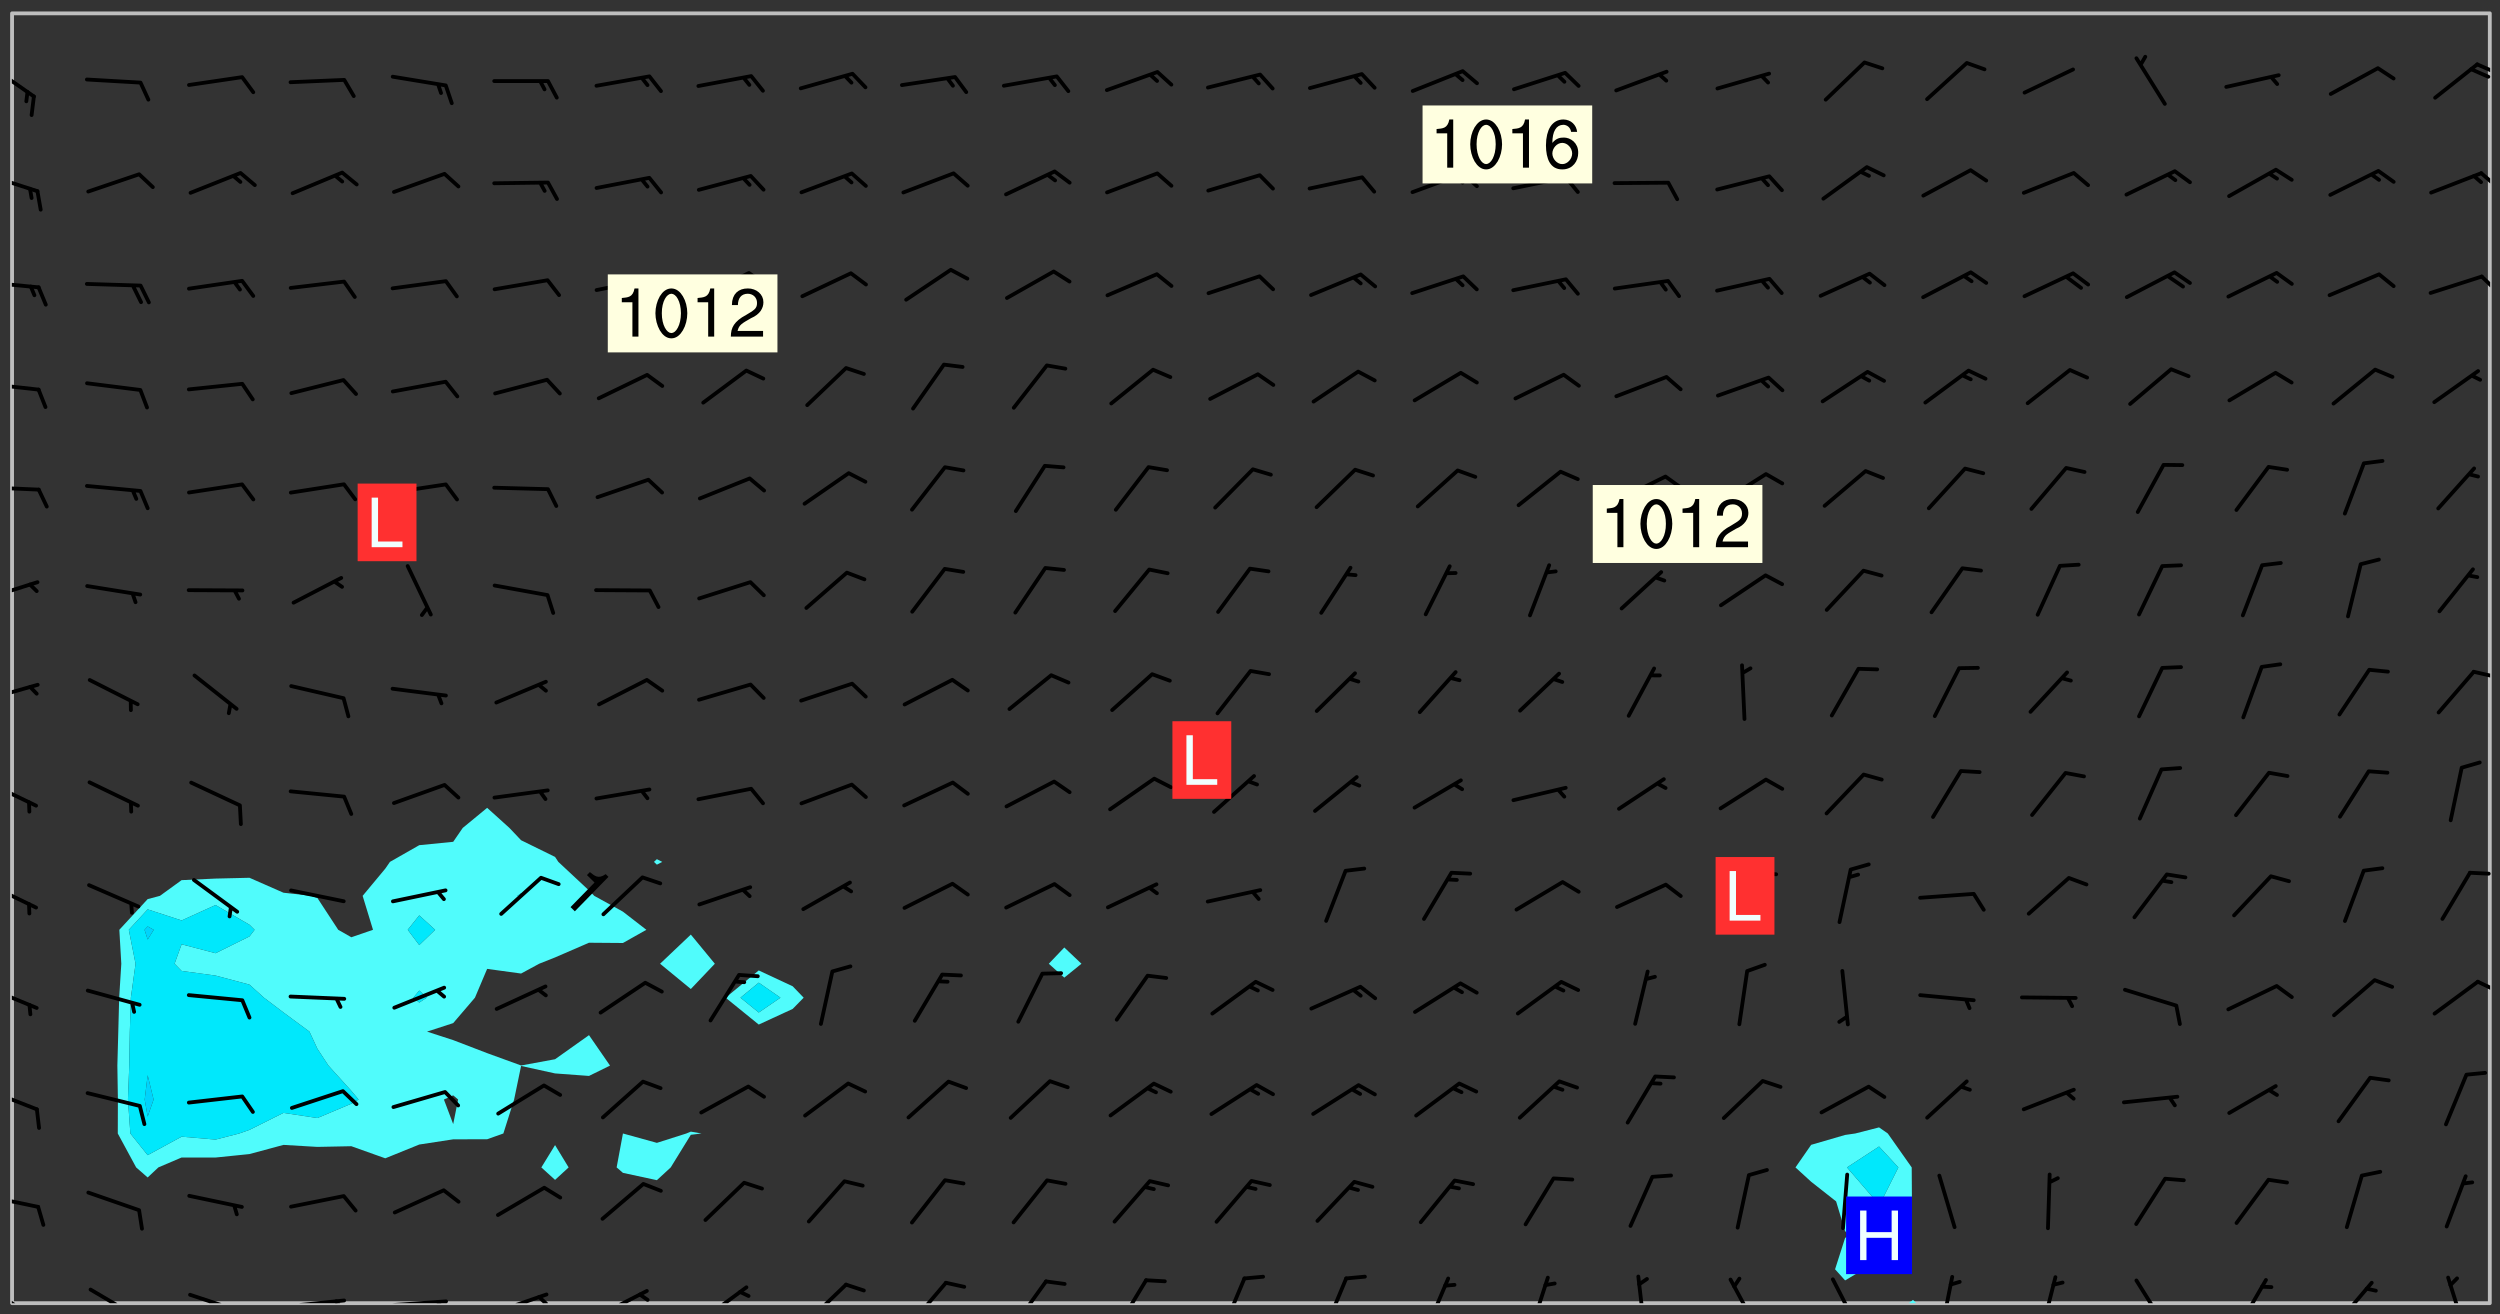 <svg xmlns="http://www.w3.org/2000/svg" role="img" xmlns:xlink="http://www.w3.org/1999/xlink" viewBox="142.45 309.95 326.84 171.84"><rect x="142.45" y="309.95" width="326.84" height="171.84" fill="#333333" stroke="none"/><defs><clipPath id="clip2"><path d="M 144 311.672 L 145 311.672 L 145 480.328 L 144 480.328 Z M 144 311.672"/></clipPath><clipPath id="clip3"><path d="M 144 311.672 L 468 311.672 L 468 480.328 L 144 480.328 Z M 144 311.672"/></clipPath><clipPath id="clip4"><path d="M 391 479 L 393 479 L 393 480.328 L 391 480.328 Z M 391 479"/></clipPath><clipPath id="clip5"><path d="M 467 311.672 L 468 311.672 L 468 480.328 L 467 480.328 Z M 467 311.672"/></clipPath><clipPath id="clip6"><path d="M 144 478 L 148 478 L 148 480.328 L 144 480.328 Z M 144 478"/></clipPath><clipPath id="clip7"><path d="M 154 478 L 161 478 L 161 480.328 L 154 480.328 Z M 154 478"/></clipPath><clipPath id="clip8"><path d="M 167 478 L 175 478 L 175 480.328 L 167 480.328 Z M 167 478"/></clipPath><clipPath id="clip9"><path d="M 172 480 L 174 480 L 174 480.328 L 172 480.328 Z M 172 480"/></clipPath><clipPath id="clip10"><path d="M 180 479 L 188 479 L 188 480.328 L 180 480.328 Z M 180 479"/></clipPath><clipPath id="clip11"><path d="M 186 479 L 188 479 L 188 480.328 L 186 480.328 Z M 186 479"/></clipPath><clipPath id="clip12"><path d="M 193 479 L 202 479 L 202 480.328 L 193 480.328 Z M 193 479"/></clipPath><clipPath id="clip13"><path d="M 199 479 L 201 479 L 201 480.328 L 199 480.328 Z M 199 479"/></clipPath><clipPath id="clip14"><path d="M 207 478 L 215 478 L 215 480.328 L 207 480.328 Z M 207 478"/></clipPath><clipPath id="clip15"><path d="M 212 479 L 215 479 L 215 480.328 L 212 480.328 Z M 212 479"/></clipPath><clipPath id="clip16"><path d="M 220 478 L 228 478 L 228 480.328 L 220 480.328 Z M 220 478"/></clipPath><clipPath id="clip17"><path d="M 225 478 L 228 478 L 228 480.328 L 225 480.328 Z M 225 478"/></clipPath><clipPath id="clip18"><path d="M 234 477 L 241 477 L 241 480.328 L 234 480.328 Z M 234 477"/></clipPath><clipPath id="clip19"><path d="M 247 477 L 254 477 L 254 480.328 L 247 480.328 Z M 247 477"/></clipPath><clipPath id="clip20"><path d="M 261 477 L 267 477 L 267 480.328 L 261 480.328 Z M 261 477"/></clipPath><clipPath id="clip21"><path d="M 274 477 L 280 477 L 280 480.328 L 274 480.328 Z M 274 477"/></clipPath><clipPath id="clip22"><path d="M 288 477 L 293 477 L 293 480.328 L 288 480.328 Z M 288 477"/></clipPath><clipPath id="clip23"><path d="M 302 476 L 306 476 L 306 480.328 L 302 480.328 Z M 302 476"/></clipPath><clipPath id="clip24"><path d="M 315 476 L 319 476 L 319 480.328 L 315 480.328 Z M 315 476"/></clipPath><clipPath id="clip25"><path d="M 328 476 L 333 476 L 333 480.328 L 328 480.328 Z M 328 476"/></clipPath><clipPath id="clip26"><path d="M 342 476 L 346 476 L 346 480.328 L 342 480.328 Z M 342 476"/></clipPath><clipPath id="clip27"><path d="M 356 476 L 358 476 L 358 480.328 L 356 480.328 Z M 356 476"/></clipPath><clipPath id="clip28"><path d="M 368 476 L 373 476 L 373 480.328 L 368 480.328 Z M 368 476"/></clipPath><clipPath id="clip29"><path d="M 381 476 L 386 476 L 386 480.328 L 381 480.328 Z M 381 476"/></clipPath><clipPath id="clip30"><path d="M 396 476 L 398 476 L 398 480.328 L 396 480.328 Z M 396 476"/></clipPath><clipPath id="clip31"><path d="M 409 476 L 412 476 L 412 480.328 L 409 480.328 Z M 409 476"/></clipPath><clipPath id="clip32"><path d="M 421 477 L 426 477 L 426 480.328 L 421 480.328 Z M 421 477"/></clipPath><clipPath id="clip33"><path d="M 434 477 L 439 477 L 439 480.328 L 434 480.328 Z M 434 477"/></clipPath><clipPath id="clip34"><path d="M 447 477 L 453 477 L 453 480.328 L 447 480.328 Z M 447 477"/></clipPath><clipPath id="clip35"><path d="M 462 476 L 465 476 L 465 480.328 L 462 480.328 Z M 462 476"/></clipPath><clipPath id="clip36"><path d="M 144 466 L 148 466 L 148 468 L 144 468 Z M 144 466"/></clipPath><clipPath id="clip37"><path d="M 144 452 L 148 452 L 148 456 L 144 456 Z M 144 452"/></clipPath><clipPath id="clip38"><path d="M 144 438 L 148 438 L 148 442 L 144 442 Z M 144 438"/></clipPath><clipPath id="clip39"><path d="M 466 438 L 468 438 L 468 440 L 466 440 Z M 466 438"/></clipPath><clipPath id="clip40"><path d="M 144 425 L 148 425 L 148 429 L 144 429 Z M 144 425"/></clipPath><clipPath id="clip41"><path d="M 465 423 L 468 423 L 468 425 L 465 425 Z M 465 423"/></clipPath><clipPath id="clip42"><path d="M 144 411 L 148 411 L 148 416 L 144 416 Z M 144 411"/></clipPath><clipPath id="clip43"><path d="M 144 399 L 148 399 L 148 402 L 144 402 Z M 144 399"/></clipPath><clipPath id="clip44"><path d="M 465 397 L 468 397 L 468 399 L 465 399 Z M 465 397"/></clipPath><clipPath id="clip45"><path d="M 144 385 L 148 385 L 148 389 L 144 389 Z M 144 385"/></clipPath><clipPath id="clip46"><path d="M 144 373 L 148 373 L 148 375 L 144 375 Z M 144 373"/></clipPath><clipPath id="clip47"><path d="M 144 359 L 148 359 L 148 362 L 144 362 Z M 144 359"/></clipPath><clipPath id="clip48"><path d="M 144 346 L 148 346 L 148 348 L 144 348 Z M 144 346"/></clipPath><clipPath id="clip49"><path d="M 466 345 L 468 345 L 468 349 L 466 349 Z M 466 345"/></clipPath><clipPath id="clip50"><path d="M 144 332 L 148 332 L 148 336 L 144 336 Z M 144 332"/></clipPath><clipPath id="clip51"><path d="M 466 332 L 468 332 L 468 335 L 466 335 Z M 466 332"/></clipPath><clipPath id="clip52"><path d="M 144 318 L 148 318 L 148 323 L 144 323 Z M 144 318"/></clipPath><clipPath id="clip53"><path d="M 466 318 L 468 318 L 468 320 L 466 320 Z M 466 318"/></clipPath><clipPath id="clip54"><path d="M 465 318 L 468 318 L 468 321 L 465 321 Z M 465 318"/></clipPath><g id="surface2138" clip-path="url(#clip1)"><path fill="#fff" fill-opacity="0" fill-rule="evenodd" d="M 0 0 L 1000 0 L 1000 1000 L 0 1000 Z M 0 0"/><path fill="#d3d3d3" fill-opacity="0" fill-rule="evenodd" d="M162.152 355.867L161.918 356.16 161.977 356.395 162.094 356.566 162.27 356.801 162.562 357.148 162.676 357.207 162.793 357.035 162.852 356.801 163.027 356.625 163.492 356.449 164.191 356.449 164.426 356.742 164.715 357.559 164.773 357.734 164.949 357.965 165.301 358.199 166 358.898 166.172 359.074 166.406 359.422 166.641 359.832 166.93 360.414 167.34 360.879 167.57 361.113 167.805 361.289 167.922 361.52 168.098 361.812 168.27 362.977 168.27 363.211 168.328 363.5 168.387 363.617 168.504 363.734 168.852 364.145 168.969 364.316 169.145 364.492 169.32 364.727 169.438 364.898 169.609 365.25 169.668 365.484 169.902 365.891 170.137 365.832 169.961 366.008 169.902 366.938 169.32 366.938 169.086 366.824 168.738 366.938 168.621 367.055 168.562 367.348 168.504 367.523 168.387 367.695 167.922 367.988 167.863 368.223 167.805 368.336 167.805 368.98 167.863 369.152 167.863 369.562 167.922 369.621 167.922 370.027 167.98 370.434 168.098 370.609 168.156 370.668 168.387 371.309 168.328 371.602 168.328 372.301 168.27 372.883 168.27 373.117 168.211 373.348 168.156 373.699 168.156 375.621 168.211 375.738 168.637 375.738 168.27 375.855 168.246 376.207 169.137 377.375 170.879 377.914 172.219 378.273 172.219 378.812 172.309 379.621 172.844 380.336 174.363 380.605 175.254 380.52 175.344 381.684 175.879 381.863 177.039 381.684 179.094 380.699 180.254 380.336 182.133 380.16 183.828 379.98 183.648 380.699 182.133 380.785 180.883 380.875 180.078 381.145 179.004 381.953 179.273 382.672 179.809 383.57 179.629 384.195 179.363 385.004 179.629 386.082 180.254 386.98 181.059 387.16 182.309 386.98 182.043 387.703 182.141 388.207 182.195 388.5 182.195 388.672 182.254 388.965 182.254 389.371 182.43 389.488 182.781 389.605 183.188 389.605 183.48 389.43 183.594 389.312 183.652 389.195 183.77 388.965 183.828 388.789 184.18 388.324 184.41 388.148 184.586 388.09 184.762 388.148 184.82 388.324 184.938 389.312 184.992 389.781 185.051 389.953 185.168 390.188 185.344 390.246 186.16 390.305 186.449 390.305 186.566 390.539 186.625 390.945 186.684 391.297 186.684 392.402 186.801 392.695 186.918 393.043 187.207 393.742 187.383 394.094 187.965 394.848 188.316 395.023 188.488 395.082 188.957 395.316 189.598 395.781 189.945 396.016 190.238 396.191 190.531 396.246 190.762 396.309 191.578 396.656 191.871 396.832 191.984 397.004 192.336 397.355 192.453 397.531 192.977 398.172 192.977 398.461 193.035 398.812 193.035 399.16 193.094 399.512 193.152 399.801 193.27 399.859 193.441 399.918 193.617 399.918 194.199 400.152 194.375 400.27 194.551 400.559 194.727 400.793 194.84 401.027 195.133 401.258 195.25 401.375 195.25 401.785 195.309 401.84 195.598 402.074 195.832 402.191 195.891 402.309 196.008 402.48 196.066 402.598 196.297 402.832 196.355 403.008 196.59 403.066 196.707 403.125 196.59 403.238 196.531 403.355 196.531 403.473 196.414 403.766 196.297 404.055 196.297 404.637 196.473 404.754 196.59 404.812 196.648 404.93 196.766 405.047 196.879 405.105 197.055 405.453 197.113 405.805 197.172 406.211 197.172 406.387 197.113 406.562 196.996 407.262 196.996 407.434 197.113 407.609 197.406 407.902 197.812 407.902 197.988 408.02 198.105 408.191 198.223 408.484 198.223 408.719 197.695 408.719 197.465 408.484 197.23 408.484 197.055 408.543 196.996 409.242 197.055 409.59 197.172 409.766 197.348 410.176 197.465 410.406 197.754 410.875 197.93 410.93 198.453 410.93 198.688 410.988 199.445 411.629 199.504 411.922 199.504 412.156 199.562 412.215 199.793 412.562 199.793 412.914 199.676 413.086 199.676 413.379 199.969 413.668 200.262 413.844 200.434 413.902 200.727 414.078 201.02 414.195 201.602 414.602 201.891 414.836 202.184 415.012 202.402 415.172 202.418 415.184 202.648 415.359 203.289 415.883 203.465 416.117 203.582 416.293 203.758 416.469 203.871 416.641 203.871 417.281 203.988 417.457 204.457 417.574 205.039 417.691 205.273 417.75 205.504 417.863 205.797 417.98 205.91 418.039 206.496 418.391 206.785 418.562 206.961 418.625 207.137 418.68 207.312 418.738 208.012 419.09 208.301 419.266 208.535 419.32 208.824 419.496 209.059 419.613 209.699 420.02 209.992 420.137 210.164 420.195 210.398 420.254 210.809 420.312 211.039 420.371 211.273 420.488 211.332 420.66 210.922 420.836 211.391 420.895 211.449 421.188 211.562 421.422 211.738 421.477 211.973 421.535 212.148 421.594 212.555 421.711 213.195 421.945 213.312 422.117 213.371 422.352 213.371 422.527 213.312 422.645 213.254 423.051 213.488 423.285 213.605 423.344 213.953 423.461 214.594 423.691 214.77 423.809 215.059 423.926 215.234 424.102 215.469 424.566 216.051 425.672 216.227 425.848 216.574 426.023 216.75 426.141 217.102 426.258 218.148 426.781 218.383 426.84 218.848 426.953 219.141 427.012 219.605 427.188 220.363 427.77 220.598 428.004 220.945 428.469 221.121 428.645 221.41 428.879 222.227 429.578 222.52 429.754 222.809 430.043 223.102 430.219 223.395 430.508 224.09 431.148 224.266 431.324 224.559 431.559 224.848 431.793 225.316 432.082 225.957 432.664 226.305 432.898 226.539 433.191 226.887 433.539 227.238 434.004 228.172 434.996 228.52 435.402 228.637 435.578 228.871 435.637 228.984 435.754 229.629 435.93 229.859 436.043 230.094 436.102 230.387 436.277 230.617 436.395 231.551 437.094 231.957 437.5 232.191 437.676 232.598 437.852 232.832 437.969 233.648 438.316 233.996 438.551 234.23 438.668 234.523 438.957 234.754 439.074 235.512 439.426 235.863 439.598 236.094 439.656 236.387 439.773 236.621 439.832 237.492 440.008 238.309 440.008 238.777 440.238 238.949 440.297 239.824 440.996 240.289 441.113 240.582 441.172 240.758 441.23 240.988 441.289 241.457 441.348 241.805 441.406 242.156 441.465 242.562 441.523 242.855 441.523 243.027 441.582 243.027 441.812 243.203 441.988 243.496 441.988 243.844 442.047 244.195 442.105 244.895 442.223 245.535 442.223 246 441.988 246.293 441.812 246.465 441.695 246.875 441.523 247.164 441.348 248.098 440.883 248.566 440.59 249.09 440.297 249.555 440.125 250.02 439.949 251.07 439.484 251.359 439.367 251.77 439.25 252.059 439.133 252.586 438.957 254.102 438.258 254.684 437.91 254.973 437.852 255.266 437.793 255.613 437.676 256.488 437.445 256.84 437.328 256.953 437.328 257.188 437.27 258.062 437.035 258.297 436.977 259.109 436.977 259.461 436.918 260.277 436.801 260.449 436.742 260.801 436.688 261.094 436.629 261.324 436.57 262.141 436.395 262.316 436.336 262.664 436.336 262.898 436.277 263.363 436.16 264.121 435.988 264.355 435.93 264.703 435.93 265.113 435.812 265.402 435.754 266.688 435.695 266.977 435.695 267.387 435.637 267.617 435.578 267.793 435.578 268.668 435.461 269.074 435.461 269.484 435.344 269.832 435.344 270.184 435.23 271.055 435.172 272.805 435.172 273.852 435.461 274.262 435.578 274.551 435.695 274.902 435.812 275.191 435.93 276.242 436.102 276.531 436.16 276.824 436.16 277.117 436.219 277.289 436.277 277.699 436.336 277.871 436.395 277.988 436.453 278.105 436.453 278.223 436.512 278.574 436.57 278.688 436.57 279.098 436.637 281.02 437.031 282.945 437.426 284.465 437.875 286.16 438.594 288.305 439.398 289.91 438.68 291.34 437.875 292.5 436.797 293.75 436.348 296.785 435.629 298.66 435.27 300.805 433.922 303.039 432.668 305.539 431.41 307.234 430.961 309.02 430.781 310.18 430.512 310.805 431.051 312.145 430.781 312.859 429.793 313.844 428.449 314.289 428.27 315.094 427.91 316.969 427.371 318.754 426.922 320.004 426.652 321.164 426.562 322.863 426.473 324.824 426.203 326.074 426.113 326.613 426.113 327.238 426.023 328.129 426.023 330.273 425.844 332.684 425.664 335.273 425.574 336.969 425.754 338.578 425.844 340.008 426.203 341.168 426.922 343.043 427.91 344.203 429.438 344.469 430.152 345.098 430.242 345.453 431.141 345.988 431.68 346.523 433.207 347.598 433.566 348.133 433.566 347.328 434.102 347.418 435.809 348.133 438.504 349.023 439.309 349.918 440.297 350.633 441.555 352.418 442.094 353.938 441.914 354.293 443.258 355.902 442.453 356.883 441.914 357.152 442.184 357.469 441.969 357.688 441.824 358.488 442.273 358.938 441.914 359.293 441.914 359.828 441.645 360.367 440.926 360.902 440.656 361.527 439.668 362.688 440.117 363.527 440.488 364.922 441.105 366.617 440.926 368.223 440.926 370.008 441.016 370.188 439.309 370.723 437.965 371.527 438.234 372.02 439.082 372.422 439.488 372.332 440.027 372.332 440.387 373.047 440.836 373.758 440.566 375.188 440.566 375.547 441.555 375.992 442.812 376.707 444.156 377.957 444.785 379.652 445.414 380.367 445.234 380.547 444.695 381.527 444.605 381.977 444.965 382.062 446.223 381.797 446.852 381.262 447.031 381.262 447.57 381.977 448.555 382.242 449.094 383.227 450.082 384.027 451.16 383.762 451.52 383.672 452.418 383.047 454.75 382.691 456.816 382.602 458.609 382.422 459.328 382.332 459.867 382.332 461.305 381.352 463.188 380.992 464.895 380.457 465.793 379.652 466.961 379.387 467.5 381.441 468.754 381.527 469.113 381.172 469.652 381.082 469.473 381.082 470.281 381.172 471.719 380.727 472.434 379.652 472.527 379.387 473.242 379.922 474.141 380.727 474.859 381.887 475.668 383.227 475.938 383.672 476.297 383.316 476.746 381.527 476.656 380.277 476.207 379.562 475.488 378.938 475.398 378.762 478.988 378.574 480.297 467.934 480.297 467.934 311.703 412.664 311.703 412.664 360.785 413.426 360.91 416.715 361.453 418.738 364.289 418.738 367.043 421.09 367.375 423.438 367.707 427.488 367.707 426.109 371.867 424.086 372.574 422.062 373.277 421.52 373.621 418.926 375.238 418.738 375.355 416.715 373.277 415.984 370.535 413.312 368.457 411.938 364.957 411.871 364.875 409.914 362.203 412.664 360.785 412.664 311.703 294.422 311.703 294.422 403.117 294.539 403.148 294.672 403.16 294.746 403.234 294.852 403.281 294.941 403.34 295.027 403.398 295.117 403.457 295.414 403.754 295.473 403.844 295.504 403.961 295.531 404.078 295.547 404.215 295.516 404.332 295.457 404.422 295.398 404.508 295.355 404.613 295.309 404.715 295.281 404.836 295.281 404.98 295.457 405.25 295.605 405.398 295.68 405.484 295.754 405.559 295.797 405.664 295.859 405.754 295.918 405.84 295.961 405.945 296.02 406.035 296.066 406.137 296.109 406.242 296.168 406.328 296.285 406.508 296.359 406.582 296.422 406.668 296.48 406.758 296.523 406.863 296.582 406.953 296.641 407.039 296.703 407.129 296.762 407.219 296.805 407.32 296.922 407.5 296.996 407.574 297.055 407.66 297.129 407.734 297.219 407.793 297.324 407.84 297.473 407.84 297.605 407.824 297.738 407.84 297.84 407.793 297.914 407.719 297.961 407.617 297.945 407.484 297.945 407.336 297.898 407.23 297.871 407.113 297.824 407.012 297.797 406.891 297.754 406.789 297.691 406.699 297.648 406.598 297.605 406.492 297.574 406.375 297.559 406.242 297.547 406.105 297.633 406.047 297.691 405.961 297.812 405.93 297.855 406.035 297.871 406.168 297.871 406.285 297.93 406.387 297.988 406.477 298.078 406.535 298.227 406.684 298.285 406.773 298.328 406.879 298.316 406.98 298.402 407.039 298.508 407.086 298.594 407.145 298.684 407.203 298.758 407.277 298.641 407.305 298.535 407.352 298.449 407.41 298.375 407.484 298.316 407.574 298.254 407.66 298.227 407.781 298.18 407.883 298.137 407.988 298.105 408.105 298.094 408.238 298.078 408.371 298.078 408.52 298.105 408.637 298.152 408.742 298.195 408.844 298.254 408.934 298.328 409.008 298.418 409.066 298.492 409.141 298.582 409.199 298.641 409.289 298.684 409.395 298.73 409.496 298.848 409.527 298.98 409.543 299.129 409.543 299.246 409.512 299.352 409.555 299.395 409.66 299.441 409.762 299.469 409.883 299.5 410 299.527 410.117 299.559 410.238 299.586 410.355 299.691 410.398 299.793 410.445 299.926 410.43 300.074 410.578 300.137 410.664 300.211 410.738 300.281 410.812 300.371 410.875 300.477 410.918 300.578 410.961 300.695 410.992 300.832 411.008 300.949 410.977 301.023 410.902 301.051 410.785 301.039 410.652 301.008 410.531 300.98 410.414 301.023 410.309 301.141 410.309 301.23 410.371 301.348 410.398 301.496 410.398 301.629 410.414 301.777 410.414 301.91 410.43 302.043 410.414 302.191 410.414 302.324 410.398 302.457 410.387 302.594 410.398 302.711 410.371 302.844 410.355 303.035 410.297 302.977 410.473 302.961 410.605 302.934 410.727 302.918 410.859 302.859 410.945 302.727 410.961 302.621 411.008 302.516 411.051 302.398 411.082 302.281 411.109 302.016 411.141 301.867 411.141 301.734 411.156 301.66 411.23 301.719 411.316 301.867 411.465 301.984 411.645 302.059 411.715 302.148 411.777 302.238 411.836 302.324 411.895 302.414 411.953 302.516 411.996 302.621 412.059 302.727 412.102 302.812 412.16 302.918 412.207 303.02 412.25 303.199 412.367 303.258 412.457 303.215 412.559 303.168 412.664 303.184 412.797 303.406 413.02 303.465 413.109 303.508 413.211 303.539 413.332 303.582 413.434 303.598 413.566 303.629 413.684 303.641 413.82 303.672 413.938 303.82 414.086 303.922 414.129 304.027 414.172 304.145 414.203 304.277 414.219 304.414 414.234 304.531 414.234 304.648 414.203 304.738 414.145 304.781 414.039 304.828 413.938 304.871 413.832 304.902 413.715 304.914 413.582 304.914 413.434 304.902 413.301 304.887 413.168 304.855 413.051 304.812 412.945 304.766 412.84 304.723 412.738 304.68 412.633 304.664 412.5 304.68 412.367 304.707 412.25 304.738 412.133 304.766 412.012 304.812 411.91 304.902 411.852 304.988 411.789 305.062 411.715 305.152 411.656 305.375 411.434 305.434 411.348 305.508 411.273 305.625 411.094 305.684 411.008 305.684 410.859 305.609 410.785 305.508 410.738 305.402 410.695 305.301 410.652 305.242 410.562 305.195 410.457 305.168 410.34 305.258 410.281 305.375 410.25 305.477 410.207 305.656 410.09 305.805 409.941 305.816 409.809 305.805 409.703 305.715 409.645 305.582 409.66 305.434 409.66 305.301 409.676 305.168 409.66 305.047 409.629 304.961 409.57 304.887 409.496 304.828 409.406 304.766 409.32 304.648 409.141 304.59 409.055 304.621 408.934 304.707 408.875 304.828 408.844 304.887 408.758 304.887 408.637 304.855 408.52 304.797 408.43 304.738 408.344 304.691 408.238 304.664 408.121 304.648 407.988 304.707 407.898 304.781 407.824 304.871 407.766 304.988 407.586 305.062 407.512 305.121 407.426 305.27 407.277 305.391 407.246 305.523 407.23 305.656 407.246 305.73 407.32 305.773 407.426 305.789 407.559 305.758 407.676 305.641 407.707 305.508 407.719 305.359 407.867 305.316 407.973 305.27 408.074 305.242 408.195 305.211 408.312 305.211 408.461 305.242 408.578 305.285 408.684 305.344 408.773 305.418 408.844 305.492 408.918 305.609 408.949 305.73 408.977 305.848 408.949 305.98 408.934 306.098 408.934 306.188 408.992 306.262 409.066 306.309 409.172 306.367 409.258 306.469 409.305 306.602 409.32 306.707 409.363 306.793 409.422 306.781 409.527 306.707 409.602 306.527 409.719 306.469 409.809 306.379 409.867 306.309 409.941 306.234 410.016 306.172 410.105 306.145 410.223 306.129 410.355 306.145 410.488 306.129 410.621 306.129 410.77 306.145 410.902 306.172 411.02 306.203 411.141 306.277 411.215 306.367 411.273 306.453 411.332 306.543 411.391 306.66 411.422 306.66 411.508 306.559 411.555 306.469 411.613 306.203 411.645 306.086 411.672 305.938 411.672 305.832 411.715 305.73 411.762 305.672 411.852 305.609 412.086 305.598 412.219 305.566 412.34 305.551 412.473 305.551 412.766 305.539 412.898 305.551 413.035 305.566 413.168 305.699 413.184 305.832 413.195 305.953 413.227 306.039 413.285 306.113 413.359 306.16 413.465 306.203 413.566 306.219 413.699 306.219 414.145 306.203 414.277 306.203 414.723 306.234 414.988 306.262 415.105 306.277 415.238 306.309 415.355 306.395 415.566 306.426 415.832 306.426 415.98 306.395 416.098 306.367 416.215 306.336 416.336 306.309 416.453 306.277 416.57 306.246 416.691 306.234 416.824 306.219 416.957 306.309 417.016 306.426 416.984 306.527 417 306.574 417.105 306.543 417.371 306.543 417.812 306.5 417.918 306.453 418.023 306.41 418.125 306.367 418.23 306.309 418.316 306.277 418.438 306.234 418.555 306.203 418.672 306.188 418.805 306.203 418.938 306.262 419.027 306.367 419.074 306.453 419.133 306.512 419.219 306.5 419.355 306.469 419.473 306.426 419.574 306.426 420.02 306.41 420.152 306.41 420.301 306.379 420.418 306.336 420.523 306.309 420.641 306.262 420.746 306.219 420.848 306.188 420.969 306.16 421.086 306.129 421.219 306.098 421.336 306.07 421.453 306.027 421.559 305.996 421.676 305.965 421.797 305.953 421.93 305.938 422.062 305.938 422.359 305.965 422.477 305.965 422.625 306.012 423.023 306.039 423.141 306.098 423.23 306.219 423.262 306.367 423.262 306.5 423.246 306.559 423.336 306.559 423.453 306.5 423.543 306.41 423.602 306.309 423.645 306.203 423.691 306.113 423.75 306.027 423.809 305.891 423.824 305.773 423.793 305.641 423.777 305.539 423.824 305.477 423.91 305.465 424.047 305.449 424.18 305.418 424.297 305.391 424.414 305.375 424.547 305.344 424.668 305.344 424.965 305.359 425.098 305.391 425.215 305.391 425.363 305.402 425.496 305.402 425.645 305.375 425.762 305.328 425.863 305.301 425.984 305.27 426.102 305.211 426.191 305.137 426.266 305.035 426.309 304.93 426.355 304.812 426.383 304.691 426.414 304.59 426.367 304.648 426.281 304.754 426.234 304.781 426.117 304.812 426 304.84 425.879 304.871 425.762 304.871 425.613 304.887 425.48 304.855 425.363 304.812 425.258 304.707 425.273 304.633 425.348 304.531 425.391 304.441 425.453 304.367 425.527 304.324 425.629 304.309 425.762 304.277 425.879 304.25 426 304.219 426.117 304.191 426.234 304.16 426.355 304.133 426.473 304.102 426.59 304.059 426.695 303.969 426.754 303.879 426.754 303.762 426.723 303.73 426.637 303.746 426.5 303.715 426.383 303.715 426.234 303.703 426.102 303.703 425.953 303.641 425.719 303.613 425.598 303.57 425.496 303.523 425.391 303.465 425.305 303.406 425.215 303.363 425.109 303.301 425.023 303.152 424.875 303.082 424.801 302.977 424.754 302.871 424.711 302.77 424.668 302.473 424.371 302.383 424.297 302.297 424.238 302.191 424.195 302.102 424.133 302.016 424.074 301.91 424.031 301.82 423.973 301.734 423.91 301.66 423.84 301.555 423.793 301.469 423.734 301.363 423.691 301.273 423.629 301.172 423.586 301.066 423.543 300.98 423.484 300.875 423.438 300.77 423.395 300.668 423.348 300.578 423.289 300.477 423.246 300.371 423.203 300.281 423.141 300.164 423.113 300.031 423.098 299.898 423.113 299.75 423.113 299.617 423.129 299.5 423.098 299.41 423.039 299.336 422.965 299.246 422.906 299.145 422.859 298.996 422.859 298.875 422.832 298.773 422.789 298.699 422.715 298.582 422.535 298.492 422.477 298.391 422.434 298.301 422.371 298.195 422.328 298.105 422.27 298.02 422.211 297.914 422.164 297.855 422.078 297.797 421.988 297.754 421.883 297.707 421.781 297.633 421.707 297.547 421.648 297.473 421.574 297.383 421.516 297.16 421.293 297.117 421.188 297.086 420.922 297.191 420.879 297.336 420.879 297.441 420.922 297.516 420.996 297.605 421.055 297.691 421.113 297.797 421.16 297.887 421.219 298.035 421.367 298.105 421.441 298.254 421.59 298.316 421.676 298.391 421.75 298.477 421.809 298.551 421.883 298.641 421.945 298.73 422.004 298.816 422.062 299.086 422.238 299.188 422.285 299.293 422.328 299.395 422.371 299.441 422.297 299.5 422.211 299.574 422.137 299.645 422.062 299.75 422.105 299.824 422.18 299.883 422.27 299.926 422.371 299.973 422.477 300.016 422.582 300.137 422.609 300.254 422.582 300.328 422.492 300.371 422.387 300.43 422.297 300.504 422.223 300.609 422.18 300.727 422.152 300.859 422.164 300.949 422.223 301.098 422.371 301.156 422.461 301.199 422.566 301.246 422.668 301.289 422.773 301.332 422.875 301.438 422.922 301.543 422.965 301.676 422.98 301.762 422.922 301.82 422.832 301.895 422.758 302 422.715 302.117 422.742 302.223 422.789 302.324 422.832 302.43 422.875 302.531 422.922 302.711 423.039 302.711 423.156 302.695 423.289 302.711 423.422 302.727 423.559 302.785 423.645 302.887 423.691 303.008 423.719 303.125 423.75 303.273 423.75 303.391 423.719 303.449 423.629 303.629 423.512 303.688 423.422 303.762 423.348 303.82 423.262 303.938 423.082 304.117 422.965 304.234 422.996 304.324 423.055 304.367 423.129 304.352 423.262 304.352 423.379 304.441 423.438 304.59 423.438 304.723 423.422 304.855 423.41 305.121 423.379 305.227 423.336 305.344 423.305 305.465 423.277 305.539 423.203 305.609 423.129 305.672 423.039 305.656 422.934 305.609 422.832 305.508 422.789 305.402 422.773 305.285 422.801 305.02 422.832 304.871 422.832 304.797 422.758 304.707 422.699 304.59 422.668 304.473 422.641 304.34 422.625 304.191 422.625 304.059 422.641 303.762 422.641 303.656 422.594 303.508 422.445 303.465 422.344 303.406 422.254 303.629 422.031 303.715 421.973 303.82 421.93 303.938 421.898 304.07 421.883 304.203 421.898 304.34 421.914 304.441 421.957 304.574 421.945 304.664 421.883 304.766 421.84 304.828 421.75 304.781 421.648 304.691 421.59 304.574 421.559 304.473 421.516 304.414 421.426 304.352 421.336 304.352 421.219 304.367 421.086 304.473 421.039 304.547 420.969 304.547 420.848 304.457 420.789 304.426 420.672 304.516 420.613 304.59 420.539 304.633 420.434 304.691 420.344 304.738 420.242 304.754 420.109 304.754 419.961 304.707 419.855 304.664 419.754 304.574 419.695 304.441 419.68 304.34 419.637 304.203 419.621 304.086 419.59 303.641 419.59 303.508 419.574 303.375 419.562 303.242 419.547 303.125 419.516 302.977 419.516 302.844 419.5 302.711 419.488 302.445 419.457 302.324 419.414 302.238 419.355 302.164 419.281 302.164 419.133 302.176 419 302.281 418.953 302.383 418.91 302.516 418.895 302.668 418.895 302.801 418.879 303.094 418.879 303.215 418.91 303.316 418.953 303.406 419.012 303.641 419.074 303.762 419.027 303.852 418.969 303.953 418.926 304.086 418.91 304.191 418.953 304.293 419 304.426 419.012 304.547 418.984 304.691 418.984 304.812 418.953 304.93 418.926 305.035 418.879 305.109 418.805 305.195 418.746 305.344 418.598 305.402 418.512 305.449 418.406 305.477 418.289 305.492 418.184 305.391 418.141 305.301 418.082 305.184 418.051 305.078 418.008 304.988 417.945 304.914 417.859 304.84 417.785 304.738 417.742 304.633 417.695 304.531 417.652 304.473 417.562 304.426 417.461 304.34 417.25 304.277 417.164 304.219 417.074 304.145 417 304.059 416.941 303.789 416.941 303.672 416.973 303.582 417.031 303.48 417.074 303.348 417.09 303.242 417.074 303.215 416.957 303.152 416.867 303.035 416.836 302.934 416.793 302.785 416.645 302.754 416.527 302.738 416.422 302.812 416.348 302.992 416.23 303.109 416.203 303.227 416.172 303.363 416.188 303.465 416.23 303.57 416.273 303.672 416.32 303.777 416.363 303.895 416.395 304.027 416.41 304.145 416.438 304.277 416.453 304.383 416.438 304.473 416.379 304.398 416.305 304.293 416.262 304.219 416.188 304.145 416.098 303.996 415.949 303.91 415.891 303.82 415.832 303.746 415.758 303.656 415.699 303.555 415.652 303.434 415.625 303.332 415.578 303.227 415.535 303.109 415.504 303.008 415.461 302.887 415.43 302.738 415.43 302.621 415.461 302.516 415.504 302.43 415.566 302.25 415.684 302.164 415.742 302.074 415.801 301.969 415.848 301.883 415.906 301.777 415.949 301.676 415.992 301.57 416.039 301.496 416.113 301.438 416.203 301.379 416.289 301.332 416.395 301.273 416.48 301.199 416.555 301.066 416.543 300.949 416.512 300.832 416.512 300.758 416.586 300.668 416.645 300.594 416.719 300.504 416.777 300.418 416.836 300.312 416.883 300.211 416.926 300.074 416.941 299.973 416.898 299.824 416.75 299.719 416.703 299.633 416.703 299.527 416.75 299.426 416.793 299.305 416.824 299.188 416.793 299.113 416.719 299.113 416.602 299.145 416.48 299.219 416.41 299.277 416.32 299.352 416.246 299.469 416.215 299.574 416.172 299.867 416.172 300 416.156 300.137 416.141 300.238 416.098 300.328 416.039 300.43 415.992 300.52 415.934 300.652 415.922 300.742 415.98 300.875 415.992 300.965 415.934 301.051 415.875 301.156 415.832 301.246 415.773 301.332 415.711 301.422 415.652 301.57 415.504 301.629 415.418 301.688 415.328 301.793 415.285 301.926 415.27 302.043 415.297 302.164 415.328 302.223 415.27 302.281 415.18 302.312 414.914 302.34 414.797 302.445 414.809 302.578 414.824 302.68 414.781 302.77 414.723 302.828 414.633 302.902 414.559 302.961 414.469 303.008 414.367 303.02 414.234 303.008 414.102 302.961 413.996 302.812 413.848 302.754 413.758 302.695 413.672 302.652 413.566 302.652 413.121 302.668 412.988 302.668 412.84 302.68 412.707 302.621 412.648 302.531 412.707 302.43 412.664 302.25 412.547 302.164 412.488 302.102 412.398 302.043 412.309 301.969 412.234 301.883 412.176 301.762 412.207 301.66 412.219 301.555 412.266 301.469 412.324 301.363 412.367 301.215 412.516 301.125 412.574 301.039 412.633 300.949 412.695 300.844 412.738 300.711 412.754 300.711 412.633 300.816 412.59 300.934 412.559 301.008 412.488 301.051 412.383 301.051 412.234 301.023 412.117 300.875 411.969 300.742 411.953 300.594 411.953 300.477 411.984 300.371 412.027 300.27 412.07 300.18 412.133 300.062 412.16 299.988 412.086 300 411.953 299.957 411.852 299.914 411.746 299.824 411.688 299.707 411.715 299.586 411.746 299.469 411.777 299.367 411.82 299.246 411.852 299.145 411.895 299.039 411.938 298.949 411.996 298.848 412.012 298.848 411.895 298.863 411.762 298.805 411.672 298.73 411.715 298.582 411.863 298.523 411.953 298.449 412.027 298.402 412.133 298.359 412.234 298.285 412.309 298.227 412.398 298.152 412.473 298.094 412.559 298.02 412.633 297.93 412.695 297.855 412.766 297.781 412.84 297.68 412.855 297.547 412.871 297.441 412.828 297.441 412.707 297.59 412.559 297.633 412.457 297.691 412.367 297.738 412.266 297.781 412.16 297.84 412.07 297.871 411.953 297.914 411.852 297.945 411.73 297.973 411.613 298.02 411.508 298.062 411.406 298.105 411.301 298.18 411.23 298.27 411.168 298.359 411.109 298.461 411.066 298.758 411.066 299.023 411.035 299.129 410.992 299.055 410.918 298.938 410.887 298.832 410.844 298.742 410.785 298.641 410.738 298.551 410.68 298.449 410.637 298.344 410.594 298.254 410.531 298.168 410.473 298.062 410.43 297.961 410.387 297.84 410.355 297.723 410.324 297.621 410.281 297.5 410.25 297.398 410.207 297.309 410.148 297.266 410.043 297.25 409.91 297.352 409.867 297.484 409.852 297.621 409.867 297.754 409.852 297.855 409.809 297.914 409.719 297.93 409.613 297.84 409.555 297.766 409.48 297.664 409.438 297.574 409.379 297.426 409.23 297.383 409.125 297.367 408.992 297.367 408.699 297.309 408.609 297.219 408.551 297.145 408.477 297.102 408.371 297.07 408.254 297.012 408.164 296.938 408.09 296.82 408.062 296.746 407.988 296.656 407.93 296.566 407.867 296.48 407.809 296.406 407.734 296.348 407.648 296.301 407.543 296.215 407.484 296.066 407.336 295.871 407.277 295.738 407.293 295.637 407.336 295.562 407.41 295.516 407.512 295.473 407.617 295.414 407.707 295.355 407.793 295.059 408.09 294.969 408.148 294.883 408.148 294.82 408.062 294.777 407.957 294.809 407.84 294.867 407.75 294.895 407.633 294.883 407.5 294.793 407.438 294.688 407.484 294.57 407.512 294.453 407.543 294.184 407.719 294.082 407.766 293.965 407.793 293.859 407.84 293.77 407.898 293.668 407.941 293.609 407.855 293.562 407.75 293.578 407.617 293.625 407.512 293.695 407.438 293.77 407.367 293.828 407.277 293.828 407.129 293.785 407.023 293.547 407.023 293.445 407.07 293.414 407.188 293.387 407.305 293.355 407.426 293.281 407.469 293.148 407.484 293.074 407.438 293.031 407.336 292.988 407.23 292.941 407.129 292.898 407.023 292.777 407.055 292.676 407.098 292.543 407.113 292.426 407.145 292.32 407.188 292.23 407.246 292.129 407.293 292.008 407.32 291.875 407.336 291.773 407.293 291.715 407.203 291.668 407.098 291.625 406.996 291.582 406.891 291.582 406.773 291.641 406.684 291.727 406.625 291.906 406.508 292.008 406.461 292.113 406.418 292.219 406.359 292.32 406.316 292.41 406.254 292.512 406.211 292.617 406.152 292.719 406.105 292.809 406.047 292.914 406.004 293.016 405.961 293.105 405.898 293.207 405.855 293.344 405.84 293.461 405.871 293.562 405.914 293.684 405.945 293.785 405.988 293.891 406.035 293.992 406.078 294.098 406.121 294.199 406.168 294.305 406.211 294.406 406.254 294.512 406.301 294.598 406.359 294.703 406.402 294.82 406.434 294.926 406.477 295.027 406.523 295.117 406.582 295.223 406.625 295.324 406.668 295.43 406.715 295.547 406.742 295.648 406.789 295.77 406.816 295.918 406.816 296.004 406.758 296.02 406.656 296.078 406.566 296.051 406.449 295.977 406.375 295.859 406.195 295.785 406.121 295.695 406.047 295.516 405.93 295.43 405.871 295.324 405.828 295.223 405.781 294.953 405.605 294.895 405.516 294.82 405.441 294.762 405.352 294.719 405.25 294.688 405.133 294.672 404.996 294.672 404.434 294.66 404.301 294.645 404.168 294.613 404.051 294.598 403.918 294.586 403.785 294.555 403.664 294.332 403.441 294.273 403.355 294.258 403.25 294.289 403.133 294.422 403.117 294.422 311.703 172.992 311.703 172.992 313.156 172.934 313.391 172.582 314.441 172.41 314.965 172.293 315.312 172.117 315.723 172 315.895 171.766 316.188 171.535 316.246 171.184 316.246 171.066 316.305 170.836 316.711 170.836 317.004 170.953 317.18 171.184 317.41 171.301 317.645 171.941 318.402 172.234 318.867 172.41 319.102 172.641 319.453 172.875 319.801 173.516 320.617 173.691 321.082 173.863 321.492 173.98 322.188 174.156 322.656 174.273 324.055 174.332 324.52 174.332 325.395 174.449 326.441 174.449 331.223 174.391 331.688 174.039 332.969 173.863 333.492 173.75 333.902 173.398 334.832 172.934 336 172.699 336.582 172.582 336.758 172.41 337.105 172.234 337.512 171.883 338.328 171.824 338.621 171.711 338.914 171.594 339.203 171.535 339.379 171.418 340.254 171.359 340.66 171.301 340.777 171.242 340.953 171.184 341.125 170.953 341.652 170.836 341.824 170.836 342.059 170.719 342.293 170.66 342.465 170.484 343.051 170.484 343.34 170.426 343.516 170.426 343.809 170.367 343.922 170.309 344.449 170.309 344.621 170.254 344.855 170.254 347.477 170.078 348.293 169.961 348.469 169.785 348.703 169.668 348.875 169.555 349.109 168.969 350.043 168.738 350.332 168.445 350.797 168.27 351.031 167.98 351.383 167.629 352.082 167.516 352.312 167.34 352.723 167.164 352.953 166.758 353.48 165.941 354.18 165.648 354.352 165.359 354.586 165.184 354.703 165.008 354.879 164.484 355.285 163.957 355.461 163.785 355.637 163.551 355.691 162.91 355.867 162.152 355.867M174.363 386.891L173.289 387.34 173.648 388.234 174.898 387.52 175.344 386.98 174.363 386.891"/><path fill="#d3d3d3" fill-opacity="0" fill-rule="evenodd" d="M201.508 416.598L200.613 416.598 201.062 417.227 202.043 417.586 202.848 417.496 203.293 416.508 203.117 416.598 202.402 416.242 201.508 416.598M356.129 475.668L356.07 475.145 356.07 474.852 356.184 474.559 356.242 474.328 356.711 473.859 356.824 473.859 356.941 473.746 357.059 473.688 357.234 473.688 357.469 473.629 357.816 473.629 358.051 473.688 358.168 473.746 358.398 473.918 358.457 474.094 358.574 474.676 358.574 474.969 358.457 475.145 358.285 475.434 358.109 475.609 357.582 476.133 357.352 476.367 357.234 476.426 357.059 476.426 356.941 476.367 356.535 476.074 356.359 475.957 356.242 475.898 356.184 475.785 356.129 475.668M362.77 464.711L362.711 464.539 362.711 463.43 362.77 463.258 362.945 463.199 363.117 463.141 363.293 463.141 363.527 463.082 363.645 463.141 363.703 463.84 363.645 464.012 363.527 464.188 363.41 464.246 363.176 464.77 363.062 464.828 362.828 464.828 362.77 464.711M372.383 450.32L372.266 450.145 372.266 449.445 372.559 448.57 372.676 448.398 372.852 448.047 372.965 447.816 373.082 447.523 373.434 446.766 373.551 446.535 373.723 446.301 373.898 446.301 374.016 446.242 374.656 446.242 374.773 446.301 375.008 446.535 375.18 446.648 375.531 446.941 375.648 447.059 375.762 447.234 375.762 447.348 375.879 447.406 375.996 447.523 375.996 448.223 375.938 448.398 375.938 448.629 375.879 448.805 375.531 449.855 375.414 450.086 375.297 450.32 375.18 450.379 374.949 450.613 374.309 450.902 373.434 450.902 373.023 450.785 372.383 450.32"/><path fill="none" stroke="#bebebe" stroke-linecap="round" stroke-linejoin="round" stroke-miterlimit="10" stroke-width=".5" d="M 431.957 354.305 L 108.027 354.305 L 108.027 185.68 L 431.957 185.68 L 431.957 354.305" transform="matrix(1 0 0 -1 36 666)"/><g clip-path="url(#clip2)"><path fill="#fff" fill-opacity="0" fill-rule="evenodd" d="M 144 475.891 L 144 480.328 L 144.004 480.328 L 144 480.328 L 144 311.672 L 144.004 311.672 L 144 311.672 L 144 475.891"/></g><g clip-path="url(#clip3)"><path fill="#fff" fill-opacity="0" fill-rule="evenodd" d="M 144.004 480.328 L 144.004 311.672 L 206.137 311.672 L 206.137 415.562 L 202.945 418.191 L 201.699 420.004 L 197.262 420.445 L 193.43 422.629 L 192.82 423.512 L 189.859 427.07 L 191.215 431.508 L 188.383 432.484 L 186.668 431.508 L 183.945 427.348 L 183.148 427.07 L 179.508 426.66 L 175.066 424.707 L 170.629 424.812 L 166.191 425.016 L 163.359 427.07 L 161.754 427.496 L 158.051 431.508 L 158.309 435.945 L 158.031 440.383 L 157.914 444.82 L 157.793 449.262 L 157.863 453.699 L 157.848 458.137 L 160.25 462.574 L 161.754 463.887 L 163.152 462.574 L 166.191 461.277 L 170.629 461.281 L 175.066 460.828 L 179.508 459.629 L 183.945 459.891 L 188.383 459.801 L 192.82 461.383 L 197.262 459.582 L 201.699 458.902 L 206.137 458.891 L 208.258 458.137 L 209.664 453.699 L 210.574 449.309 L 215.016 450.285 L 215.016 459.652 L 213.223 462.574 L 215.016 464.203 L 216.789 462.574 L 215.016 459.652 L 215.016 450.285 L 219.453 450.613 L 222.203 449.262 L 219.453 445.281 L 215.016 448.43 L 210.574 449.246 L 206.137 447.633 L 201.699 445.93 L 198.277 444.82 L 201.699 443.707 L 204.543 440.383 L 206.137 436.617 L 210.574 437.227 L 212.941 435.945 L 215.016 435.121 L 219.453 433.199 L 223.891 433.234 L 226.953 431.508 L 223.891 429.137 L 220.141 427.07 L 219.453 426.367 L 215.445 422.629 L 215.016 421.98 L 210.574 419.797 L 209.051 418.191 L 206.137 415.562 L 206.137 311.672 L 228.328 311.672 L 228.328 422.273 L 227.945 422.629 L 228.328 422.992 L 229.031 422.629 L 228.328 422.273 L 228.328 311.672 L 232.766 311.672 L 232.766 432.133 L 228.746 435.945 L 232.766 439.25 L 232.766 457.895 L 232.18 458.137 L 228.328 459.363 L 223.891 458.137 L 223.066 462.574 L 223.891 463.285 L 228.328 464.242 L 230.137 462.574 L 232.766 458.309 L 234.164 458.137 L 232.766 457.895 L 232.766 439.25 L 235.906 435.945 L 232.766 432.133 L 232.766 311.672 L 241.645 311.672 L 241.645 436.82 L 237.312 440.383 L 241.645 443.898 L 246.082 441.852 L 247.52 440.383 L 246.082 438.891 L 241.645 436.82 L 241.645 311.672 L 281.59 311.672 L 281.59 433.82 L 279.566 435.945 L 281.59 437.762 L 283.836 435.945 L 281.59 433.82 L 281.59 311.672 L 388.109 311.672 L 388.109 457.34 L 385.004 458.137 L 383.672 458.328 L 379.234 459.621 L 377.184 462.574 L 379.234 464.449 L 382.496 467.016 L 383.672 470.906 L 384.246 471.453 L 383.672 471.789 L 382.359 475.891 L 383.672 477.348 L 386.105 475.891 L 388.109 473.234 L 390.016 471.453 L 392.41 467.016 L 392.379 462.574 L 389.254 458.137 L 388.109 457.34 L 388.109 311.672 L 467.996 311.672 L 467.996 480.328 L 392.984 480.328 L 392.547 479.898 L 391.973 480.328 L 144.004 480.328"/></g><path fill="#50fcfc" fill-rule="evenodd" d="M 157.863 453.699 L 157.793 449.262 L 157.914 444.82 L 158.031 440.383 L 158.309 435.945 L 158.051 431.508 L 161.754 427.496 L 163.359 427.07 L 166.191 425.016 L 170.629 424.812 L 170.629 428.27 L 166.191 430.285 L 161.754 428.836 L 159.289 431.508 L 160.172 435.945 L 159.559 440.383 L 159.422 444.82 L 159.348 449.262 L 159.176 453.699 L 159.492 458.137 L 161.754 460.969 L 166.191 458.555 L 170.629 458.934 L 173.723 458.137 L 175.066 457.664 L 179.508 455.445 L 183.945 456.117 L 188.383 454.246 L 189.328 453.699 L 188.383 452.566 L 185.391 449.262 L 183.945 447.062 L 182.906 444.82 L 179.508 442.312 L 176.957 440.383 L 175.066 438.676 L 170.629 437.492 L 166.191 436.887 L 165.273 435.945 L 166.191 433.402 L 170.629 434.57 L 175.066 432.375 L 175.734 431.508 L 175.066 430.848 L 170.629 428.27 L 170.629 424.812 L 175.066 424.707 L 179.508 426.66 L 183.148 427.07 L 183.945 427.348 L 186.668 431.508 L 188.383 432.484 L 191.215 431.508 L 189.859 427.07 L 192.82 423.512 L 193.43 422.629 L 197.262 420.445 L 197.262 429.621 L 195.754 431.508 L 197.262 433.508 L 197.262 439.445 L 196.488 440.383 L 197.262 441.023 L 198.234 440.383 L 197.262 439.445 L 197.262 433.508 L 199.34 431.508 L 197.262 429.621 L 197.262 420.445 L 201.699 420.004 L 202.945 418.191 L 206.137 415.562 L 209.051 418.191 L 210.574 419.797 L 210.574 426.727 L 210.078 427.07 L 210.574 427.207 L 210.855 427.07 L 210.574 426.727 L 210.574 419.797 L 215.016 421.98 L 215.445 422.629 L 219.453 426.367 L 220.141 427.07 L 223.891 429.137 L 226.953 431.508 L 223.891 433.234 L 219.453 433.199 L 215.016 435.121 L 212.941 435.945 L 210.574 437.227 L 206.137 436.617 L 204.543 440.383 L 201.699 443.707 L 198.277 444.82 L 201.699 445.93 L 201.699 453.152 L 200.484 453.699 L 201.699 456.91 L 202.344 453.699 L 201.699 453.152 L 201.699 445.93 L 206.137 447.633 L 210.574 449.246 L 215.016 448.43 L 219.453 445.281 L 222.203 449.262 L 219.453 450.613 L 215.016 450.285 L 210.574 449.309 L 209.664 453.699 L 208.258 458.137 L 206.137 458.891 L 201.699 458.902 L 197.262 459.582 L 192.82 461.383 L 188.383 459.801 L 183.945 459.891 L 179.508 459.629 L 175.066 460.828 L 170.629 461.281 L 166.191 461.277 L 163.152 462.574 L 161.754 463.887 L 160.25 462.574 L 157.848 458.137 L 157.863 453.699"/><path fill="#00e8fc" fill-rule="evenodd" d="M 159.492 458.137 L 159.176 453.699 L 159.348 449.262 L 159.422 444.82 L 159.559 440.383 L 160.172 435.945 L 159.289 431.508 L 161.754 428.836 L 161.754 431.07 L 161.348 431.508 L 161.754 432.777 L 161.754 450.516 L 161.367 453.699 L 161.754 455.926 L 162.531 453.699 L 161.754 450.516 L 161.754 432.777 L 162.547 431.508 L 161.754 431.07 L 161.754 428.836 L 166.191 430.285 L 170.629 428.27 L 175.066 430.848 L 175.734 431.508 L 175.066 432.375 L 170.629 434.57 L 166.191 433.402 L 165.273 435.945 L 166.191 436.887 L 170.629 437.492 L 175.066 438.676 L 176.957 440.383 L 179.508 442.312 L 182.906 444.82 L 183.945 447.062 L 185.391 449.262 L 188.383 452.566 L 189.328 453.699 L 188.383 454.246 L 183.945 456.117 L 179.508 455.445 L 175.066 457.664 L 173.723 458.137 L 170.629 458.934 L 166.191 458.555 L 161.754 460.969 L 159.492 458.137"/><path fill="#00d4fc" fill-rule="evenodd" d="M161.754 432.777L161.348 431.508 161.754 431.07 162.547 431.508 161.754 432.777M161.754 455.926L161.367 453.699 161.754 450.516 162.531 453.699 161.754 455.926"/><path fill="#00e8fc" fill-rule="evenodd" d="M197.262 433.508L195.754 431.508 197.262 429.621 199.34 431.508 197.262 433.508M197.262 441.023L196.488 440.383 197.262 439.445 198.234 440.383 197.262 441.023"/><path fill="#fff" fill-opacity="0" fill-rule="evenodd" d="M 201.699 453.152 L 200.484 453.699 L 201.699 456.91 L 202.344 453.699 L 201.699 453.152"/><path fill="#00e8fc" fill-rule="evenodd" d="M 210.574 427.207 L 210.078 427.07 L 210.574 426.727 L 210.855 427.07 L 210.574 427.207"/><path fill="#50fcfc" fill-rule="evenodd" d="M215.016 464.203L213.223 462.574 215.016 459.652 216.789 462.574 215.016 464.203M223.891 463.285L223.066 462.574 223.891 458.137 228.328 459.363 232.18 458.137 232.766 457.895 234.164 458.137 232.766 458.309 230.137 462.574 228.328 464.242 223.891 463.285M228.328 422.992L227.945 422.629 228.328 422.273 229.031 422.629 228.328 422.992M232.766 439.25L228.746 435.945 232.766 432.133 235.906 435.945 232.766 439.25M241.645 443.898L237.312 440.383 241.645 436.82 241.645 438.418 239.254 440.383 241.645 442.324 244.484 440.383 241.645 438.418 241.645 436.82 246.082 438.891 247.52 440.383 246.082 441.852 241.645 443.898"/><path fill="#00e8fc" fill-rule="evenodd" d="M 241.645 442.324 L 239.254 440.383 L 241.645 438.418 L 244.484 440.383 L 241.645 442.324"/><path fill="#50fcfc" fill-rule="evenodd" d="M281.59 437.762L279.566 435.945 281.59 433.82 283.836 435.945 281.59 437.762M379.234 464.449L377.184 462.574 379.234 459.621 383.672 458.328 385.004 458.137 388.109 457.34 388.109 459.84 383.918 462.574 387.746 467.016 388.109 467.371 388.406 467.016 390.637 462.574 388.109 459.84 388.109 457.34 389.254 458.137 392.379 462.574 392.41 467.016 390.016 471.453 388.109 473.234 386.105 475.891 383.672 477.348 382.359 475.891 383.672 471.789 384.246 471.453 383.672 470.906 382.496 467.016 379.234 464.449"/><path fill="#00e8fc" fill-rule="evenodd" d="M 387.746 467.016 L 383.918 462.574 L 388.109 459.84 L 390.637 462.574 L 388.406 467.016 L 388.109 467.371 L 387.746 467.016"/><g clip-path="url(#clip4)"><path fill="#50fcfc" fill-rule="evenodd" d="M 391.973 480.328 L 392.547 479.898 L 392.984 480.328 L 391.973 480.328"/></g><g clip-path="url(#clip5)"><path fill="#fff" fill-opacity="0" fill-rule="evenodd" d="M 467.996 480.328 L 468 480.328 L 468 311.672 L 467.996 311.672 L 468 311.672 L 468 480.328 L 467.996 480.328"/></g><path fill="#fff" fill-opacity="0" fill-rule="evenodd" d="M 213.453 427.602 L 217.633 431.68 L 224.594 424.555 L 220.414 420.473 L 213.453 427.602"/><path fill-rule="evenodd" d="M 221.637 424.23 L 222 424.586 L 217.602 429.09 L 217.039 428.539 L 220.176 425.328 L 219.184 424.355 L 219.57 423.961 L 220.016 424.305 L 220.234 424.441 L 220.461 424.539 L 220.707 424.578 L 220.977 424.551 L 221.285 424.438 L 221.637 424.23"/><g clip-path="url(#clip6)"><path fill="none" stroke="#000" stroke-linecap="round" stroke-linejoin="round" stroke-miterlimit="10" stroke-width=".5" d="M 110.898 183.684 L 105.102 187.66" transform="matrix(1 0 0 -1 36 666)"/></g><g clip-path="url(#clip7)"><path fill="none" stroke="#000" stroke-linecap="round" stroke-linejoin="round" stroke-miterlimit="10" stroke-width=".5" d="M 124.34 183.887 L 118.289 187.457" transform="matrix(1 0 0 -1 36 666)"/></g><g clip-path="url(#clip8)"><path fill="none" stroke="#000" stroke-linecap="round" stroke-linejoin="round" stroke-miterlimit="10" stroke-width=".5" d="M 137.965 184.566 L 131.297 186.777" transform="matrix(1 0 0 -1 36 666)"/></g><g clip-path="url(#clip9)"><path fill="none" stroke="#000" stroke-linecap="round" stroke-linejoin="round" stroke-miterlimit="10" stroke-width=".5" d="M 136.996 184.887 L 137.199 183.68" transform="matrix(1 0 0 -1 36 666)"/></g><g clip-path="url(#clip10)"><path fill="none" stroke="#000" stroke-linecap="round" stroke-linejoin="round" stroke-miterlimit="10" stroke-width=".5" d="M 151.441 186.031 L 144.449 185.312" transform="matrix(1 0 0 -1 36 666)"/></g><g clip-path="url(#clip11)"><path fill="none" stroke="#000" stroke-linecap="round" stroke-linejoin="round" stroke-miterlimit="10" stroke-width=".5" d="M 150.422 185.926 L 151.105 184.906" transform="matrix(1 0 0 -1 36 666)"/></g><g clip-path="url(#clip12)"><path fill="none" stroke="#000" stroke-linecap="round" stroke-linejoin="round" stroke-miterlimit="10" stroke-width=".5" d="M 164.766 185.914 L 157.754 185.426" transform="matrix(1 0 0 -1 36 666)"/></g><g clip-path="url(#clip13)"><path fill="none" stroke="#000" stroke-linecap="round" stroke-linejoin="round" stroke-miterlimit="10" stroke-width=".5" d="M 163.746 185.844 L 164.395 184.805" transform="matrix(1 0 0 -1 36 666)"/></g><g clip-path="url(#clip14)"><path fill="none" stroke="#000" stroke-linecap="round" stroke-linejoin="round" stroke-miterlimit="10" stroke-width=".5" d="M 177.898 186.816 L 171.254 184.523" transform="matrix(1 0 0 -1 36 666)"/></g><g clip-path="url(#clip15)"><path fill="none" stroke="#000" stroke-linecap="round" stroke-linejoin="round" stroke-miterlimit="10" stroke-width=".5" d="M 176.93 186.484 L 177.828 185.648" transform="matrix(1 0 0 -1 36 666)"/></g><g clip-path="url(#clip16)"><path fill="none" stroke="#000" stroke-linecap="round" stroke-linejoin="round" stroke-miterlimit="10" stroke-width=".5" d="M 191.016 187.277 L 184.766 184.066" transform="matrix(1 0 0 -1 36 666)"/></g><g clip-path="url(#clip17)"><path fill="none" stroke="#000" stroke-linecap="round" stroke-linejoin="round" stroke-miterlimit="10" stroke-width=".5" d="M 190.105 186.809 L 191.113 186.109" transform="matrix(1 0 0 -1 36 666)"/></g><g clip-path="url(#clip18)"><path fill="none" stroke="#000" stroke-linecap="round" stroke-linejoin="round" stroke-miterlimit="10" stroke-width=".5" d="M 204.035 187.754 L 198.375 183.586" transform="matrix(1 0 0 -1 36 666)"/></g><path fill="none" stroke="#000" stroke-linecap="round" stroke-linejoin="round" stroke-miterlimit="10" stroke-width=".5" d="M 203.211 187.148 L 204.316 186.617" transform="matrix(1 0 0 -1 36 666)"/><g clip-path="url(#clip19)"><path fill="none" stroke="#000" stroke-linecap="round" stroke-linejoin="round" stroke-miterlimit="10" stroke-width=".5" d="M 217.059 188.102 L 211.984 183.238" transform="matrix(1 0 0 -1 36 666)"/></g><path fill="none" stroke="#000" stroke-linecap="round" stroke-linejoin="round" stroke-miterlimit="10" stroke-width=".5" d="M 217.059 188.102 L 219.387 187.336" transform="matrix(1 0 0 -1 36 666)"/><g clip-path="url(#clip20)"><path fill="none" stroke="#000" stroke-linecap="round" stroke-linejoin="round" stroke-miterlimit="10" stroke-width=".5" d="M 230.117 188.344 L 225.555 182.996" transform="matrix(1 0 0 -1 36 666)"/></g><path fill="none" stroke="#000" stroke-linecap="round" stroke-linejoin="round" stroke-miterlimit="10" stroke-width=".5" d="M 230.117 188.344 L 232.512 187.816" transform="matrix(1 0 0 -1 36 666)"/><g clip-path="url(#clip21)"><path fill="none" stroke="#000" stroke-linecap="round" stroke-linejoin="round" stroke-miterlimit="10" stroke-width=".5" d="M 243.203 188.523 L 239.098 182.82" transform="matrix(1 0 0 -1 36 666)"/></g><path fill="none" stroke="#000" stroke-linecap="round" stroke-linejoin="round" stroke-miterlimit="10" stroke-width=".5" d="M 243.203 188.523 L 245.637 188.191" transform="matrix(1 0 0 -1 36 666)"/><g clip-path="url(#clip22)"><path fill="none" stroke="#000" stroke-linecap="round" stroke-linejoin="round" stroke-miterlimit="10" stroke-width=".5" d="M 256.285 188.676 L 252.645 182.664" transform="matrix(1 0 0 -1 36 666)"/></g><path fill="none" stroke="#000" stroke-linecap="round" stroke-linejoin="round" stroke-miterlimit="10" stroke-width=".5" d="M 256.285 188.676 L 258.734 188.539" transform="matrix(1 0 0 -1 36 666)"/><g clip-path="url(#clip23)"><path fill="none" stroke="#000" stroke-linecap="round" stroke-linejoin="round" stroke-miterlimit="10" stroke-width=".5" d="M 269.141 188.91 L 266.422 182.43" transform="matrix(1 0 0 -1 36 666)"/></g><path fill="none" stroke="#000" stroke-linecap="round" stroke-linejoin="round" stroke-miterlimit="10" stroke-width=".5" d="M 269.141 188.91 L 271.582 189.137" transform="matrix(1 0 0 -1 36 666)"/><g clip-path="url(#clip24)"><path fill="none" stroke="#000" stroke-linecap="round" stroke-linejoin="round" stroke-miterlimit="10" stroke-width=".5" d="M 282.445 188.914 L 279.746 182.426" transform="matrix(1 0 0 -1 36 666)"/></g><path fill="none" stroke="#000" stroke-linecap="round" stroke-linejoin="round" stroke-miterlimit="10" stroke-width=".5" d="M 282.445 188.914 L 284.891 189.145" transform="matrix(1 0 0 -1 36 666)"/><g clip-path="url(#clip25)"><path fill="none" stroke="#000" stroke-linecap="round" stroke-linejoin="round" stroke-miterlimit="10" stroke-width=".5" d="M 295.781 188.906 L 293.039 182.438" transform="matrix(1 0 0 -1 36 666)"/></g><path fill="none" stroke="#000" stroke-linecap="round" stroke-linejoin="round" stroke-miterlimit="10" stroke-width=".5" d="M 295.383 187.965 L 296.605 188.074" transform="matrix(1 0 0 -1 36 666)"/><g clip-path="url(#clip26)"><path fill="none" stroke="#000" stroke-linecap="round" stroke-linejoin="round" stroke-miterlimit="10" stroke-width=".5" d="M 308.809 189.016 L 306.645 182.328" transform="matrix(1 0 0 -1 36 666)"/></g><path fill="none" stroke="#000" stroke-linecap="round" stroke-linejoin="round" stroke-miterlimit="10" stroke-width=".5" d="M 308.492 188.043 L 309.703 188.254" transform="matrix(1 0 0 -1 36 666)"/><g clip-path="url(#clip27)"><path fill="none" stroke="#000" stroke-linecap="round" stroke-linejoin="round" stroke-miterlimit="10" stroke-width=".5" d="M 320.637 189.16 L 321.445 182.18" transform="matrix(1 0 0 -1 36 666)"/></g><path fill="none" stroke="#000" stroke-linecap="round" stroke-linejoin="round" stroke-miterlimit="10" stroke-width=".5" d="M 320.754 188.145 L 321.766 188.844" transform="matrix(1 0 0 -1 36 666)"/><g clip-path="url(#clip28)"><path fill="none" stroke="#000" stroke-linecap="round" stroke-linejoin="round" stroke-miterlimit="10" stroke-width=".5" d="M 332.691 188.766 L 336.023 182.578" transform="matrix(1 0 0 -1 36 666)"/></g><path fill="none" stroke="#000" stroke-linecap="round" stroke-linejoin="round" stroke-miterlimit="10" stroke-width=".5" d="M 333.176 187.863 L 333.855 188.887" transform="matrix(1 0 0 -1 36 666)"/><g clip-path="url(#clip29)"><path fill="none" stroke="#000" stroke-linecap="round" stroke-linejoin="round" stroke-miterlimit="10" stroke-width=".5" d="M 346.07 188.797 L 349.273 182.543" transform="matrix(1 0 0 -1 36 666)"/></g><g clip-path="url(#clip30)"><path fill="none" stroke="#000" stroke-linecap="round" stroke-linejoin="round" stroke-miterlimit="10" stroke-width=".5" d="M 361.676 189.117 L 360.297 182.227" transform="matrix(1 0 0 -1 36 666)"/></g><path fill="none" stroke="#000" stroke-linecap="round" stroke-linejoin="round" stroke-miterlimit="10" stroke-width=".5" d="M 361.477 188.113 L 362.652 188.465" transform="matrix(1 0 0 -1 36 666)"/><g clip-path="url(#clip31)"><path fill="none" stroke="#000" stroke-linecap="round" stroke-linejoin="round" stroke-miterlimit="10" stroke-width=".5" d="M 375.168 189.078 L 373.438 182.266" transform="matrix(1 0 0 -1 36 666)"/></g><path fill="none" stroke="#000" stroke-linecap="round" stroke-linejoin="round" stroke-miterlimit="10" stroke-width=".5" d="M 374.914 188.086 L 376.105 188.375" transform="matrix(1 0 0 -1 36 666)"/><g clip-path="url(#clip32)"><path fill="none" stroke="#000" stroke-linecap="round" stroke-linejoin="round" stroke-miterlimit="10" stroke-width=".5" d="M 389.48 182.691 L 385.754 188.648" transform="matrix(1 0 0 -1 36 666)"/></g><g clip-path="url(#clip33)"><path fill="none" stroke="#000" stroke-linecap="round" stroke-linejoin="round" stroke-miterlimit="10" stroke-width=".5" d="M 402.691 188.711 L 399.172 182.629" transform="matrix(1 0 0 -1 36 666)"/></g><path fill="none" stroke="#000" stroke-linecap="round" stroke-linejoin="round" stroke-miterlimit="10" stroke-width=".5" d="M 402.18 187.828 L 403.406 187.781" transform="matrix(1 0 0 -1 36 666)"/><g clip-path="url(#clip34)"><path fill="none" stroke="#000" stroke-linecap="round" stroke-linejoin="round" stroke-miterlimit="10" stroke-width=".5" d="M 416.52 188.348 L 411.973 182.992" transform="matrix(1 0 0 -1 36 666)"/></g><path fill="none" stroke="#000" stroke-linecap="round" stroke-linejoin="round" stroke-miterlimit="10" stroke-width=".5" d="M 415.859 187.57 L 417.059 187.309" transform="matrix(1 0 0 -1 36 666)"/><g clip-path="url(#clip35)"><path fill="none" stroke="#000" stroke-linecap="round" stroke-linejoin="round" stroke-miterlimit="10" stroke-width=".5" d="M 426.508 189.023 L 428.617 182.32" transform="matrix(1 0 0 -1 36 666)"/></g><path fill="none" stroke="#000" stroke-linecap="round" stroke-linejoin="round" stroke-miterlimit="10" stroke-width=".5" d="M 426.812 188.047 L 427.676 188.922" transform="matrix(1 0 0 -1 36 666)"/><g clip-path="url(#clip36)"><path fill="none" stroke="#000" stroke-linecap="round" stroke-linejoin="round" stroke-miterlimit="10" stroke-width=".5" d="M 111.438 198.266 L 104.562 199.707" transform="matrix(1 0 0 -1 36 666)"/></g><path fill="none" stroke="#000" stroke-linecap="round" stroke-linejoin="round" stroke-miterlimit="10" stroke-width=".5" d="M111.438 198.266L112.121 195.91M124.633 197.836L117.996 200.137M124.633 197.836L125.012 195.41M138.07 198.262L131.191 199.711M137.066 198.473L137.41 197.293M151.391 199.68L144.5 198.293M151.391 199.68L152.945 197.785M164.461 200.438L158.059 197.535M164.461 200.438L166.402 198.938M177.605 200.77L171.547 197.203M177.605 200.77L179.695 199.484M190.562 201.266L185.219 196.707M190.562 201.266L192.848 200.367M203.738 201.422L198.676 196.551M203.738 201.422L206.07 200.66M216.852 201.617L212.191 196.355M216.852 201.617L219.234 201.043M230 201.754L225.672 196.219M230 201.754L232.414 201.328M243.34 201.734L238.961 196.238M243.34 201.734L245.75 201.285M256.773 201.637L252.16 196.336M256.773 201.637L259.164 201.082M256.102 200.867L257.297 200.59M270.066 201.656L265.496 196.316M270.066 201.656L272.461 201.121M269.402 200.879L270.598 200.613M283.508 201.539L278.684 196.434M283.508 201.539L285.875 200.891M282.809 200.797L283.988 200.473M296.629 201.711L292.195 196.262M296.629 201.711L299.035 201.238M295.984 200.918L297.188 200.684M309.555 201.988L305.898 195.984M309.555 201.988L312.004 201.844M322.469 202.195L319.613 195.777M322.469 202.195L324.914 202.371M335.094 202.422L333.621 195.551M335.094 202.422L337.453 203.094M347.945 202.488L347.395 195.484M359.988 202.355L361.984 195.617M374.414 202.5L374.191 195.473M374.379 201.477L375.48 202.02M389.508 201.949L385.727 196.023M389.508 201.949L391.953 201.75M403.02 201.812L398.844 196.16M403.02 201.812L405.445 201.449M415.23 202.359L413.262 195.613M415.23 202.359L417.633 202.855M428.805 202.273L426.316 195.699M428.441 201.316L429.66 201.473" transform="matrix(1 0 0 -1 36 666)"/><g clip-path="url(#clip37)"><path fill="none" stroke="#000" stroke-linecap="round" stroke-linejoin="round" stroke-miterlimit="10" stroke-width=".5" d="M 111.27 211.02 L 104.73 213.582" transform="matrix(1 0 0 -1 36 666)"/></g><path fill="none" stroke="#000" stroke-linecap="round" stroke-linejoin="round" stroke-miterlimit="10" stroke-width=".5" d="M111.27 211.02L111.555 208.582M124.727 211.465L117.902 213.141M124.727 211.465L125.328 209.086M138.121 212.703L131.141 211.902M138.121 212.703L139.512 210.68M151.281 213.398L144.609 211.203M151.281 213.398L153.055 211.699M164.633 213.285L157.887 211.316M164.633 213.285L166.344 211.527M177.566 214.141L171.582 210.461M177.566 214.141L179.684 212.902M190.512 214.641L185.27 209.961M190.512 214.641L192.812 213.789M204.281 214L198.129 210.602M204.281 214L206.336 212.664M217.34 214.398L211.703 210.203M217.34 214.398L219.559 213.348M230.453 214.645L225.219 209.957M230.453 214.645L232.758 213.801M243.715 214.703L238.586 209.902M243.715 214.703L246.039 213.906M257.297 214.383L251.637 210.219M257.297 214.383L259.508 213.324M256.473 213.777L257.578 213.246M270.738 214.199L264.824 210.402M270.738 214.199L272.879 212.996M269.879 213.648L270.945 213.047M284.062 214.184L278.129 210.418M284.062 214.184L286.195 212.973M283.199 213.637L284.266 213.031M297.23 214.395L291.59 210.207M297.23 214.395L299.449 213.344M296.41 213.785L297.52 213.262M310.312 214.68L305.141 209.922M310.312 214.68L312.625 213.863M309.559 213.988L310.719 213.578M322.844 215.316L319.242 209.285M322.844 215.316L325.293 215.195M322.316 214.441L323.543 214.379M336.898 214.727L331.812 209.875M336.898 214.727L339.227 213.953M350.754 213.984L344.586 210.617M350.754 213.984L352.805 212.633M363.574 214.676L358.398 209.926M362.82 213.984L363.98 213.578M377.574 213.582L371.027 211.023M376.621 213.207L377.551 212.41M391.109 212.668L384.121 211.934M390.094 212.562L390.781 211.543M403.973 214.062L397.891 210.543M403.086 213.551L404.129 212.898M416.312 215.145L412.18 209.457M416.312 215.145L418.742 214.805M428.902 215.551L426.223 209.055M428.902 215.551L431.344 215.789" transform="matrix(1 0 0 -1 36 666)"/><g clip-path="url(#clip38)"><path fill="none" stroke="#000" stroke-linecap="round" stroke-linejoin="round" stroke-miterlimit="10" stroke-width=".5" d="M 111.246 224.273 L 104.754 226.961" transform="matrix(1 0 0 -1 36 666)"/></g><path fill="none" stroke="#000" stroke-linecap="round" stroke-linejoin="round" stroke-miterlimit="10" stroke-width=".5" d="M110.301 224.664L110.422 223.445M124.703 224.688L117.926 226.547M123.719 224.957L123.984 223.762M138.129 225.281L131.133 225.953M138.129 225.281L139.066 223.016M151.457 225.469L144.434 225.766M150.434 225.512L150.965 224.406M164.52 226.926L158 224.305M163.57 226.547L164.512 225.754M177.766 227.086L171.383 224.145M176.836 226.66L177.812 225.918M190.812 227.57L184.969 223.664M190.812 227.57L192.973 226.41M203.07 228.594L199.34 222.637M203.07 228.594L205.52 228.422M202.527 227.727L203.75 227.641M215.27 229.047L213.77 222.184M215.27 229.047L217.633 229.711M229.629 228.637L226.043 222.594M229.629 228.637L232.078 228.523M229.105 227.758L230.332 227.703M242.723 228.758L239.578 222.473M242.723 228.758L245.176 228.82M256.484 228.492L252.449 222.738M256.484 228.492L258.918 228.191M270.617 227.691L264.945 223.539M270.617 227.691L272.824 226.625M269.789 227.09L270.895 226.555M284.305 227.047L277.887 224.188M284.305 227.047L286.238 225.539M283.371 226.629L284.34 225.875M297.383 227.488L291.438 223.746M297.383 227.488L299.512 226.27M296.52 226.945L297.582 226.332M310.566 227.684L304.887 223.547M310.566 227.684L312.773 226.613M309.738 227.082L310.844 226.547M321.859 229.035L320.223 222.199M321.621 228.039L322.809 228.348M334.867 229.094L333.844 222.141M334.867 229.094L337.176 229.918M348.031 222.121L347.309 229.113M347.926 223.137L346.91 222.453M364.484 225.285L357.488 225.949M363.465 225.379L363.938 224.246M377.816 225.582L370.789 225.652M376.793 225.59L377.355 224.504M390.973 224.582L384.258 226.652M390.973 224.582L391.438 222.172M404.094 227.145L397.77 224.09M404.094 227.145L406.074 225.695M416.902 227.914L411.59 223.316M416.902 227.914L419.191 227.031M430.391 227.703L424.734 223.531" transform="matrix(1 0 0 -1 36 666)"/><g clip-path="url(#clip39)"><path fill="none" stroke="#000" stroke-linecap="round" stroke-linejoin="round" stroke-miterlimit="10" stroke-width=".5" d="M 430.391 227.703 L 432.602 226.641" transform="matrix(1 0 0 -1 36 666)"/></g><g clip-path="url(#clip40)"><path fill="none" stroke="#000" stroke-linecap="round" stroke-linejoin="round" stroke-miterlimit="10" stroke-width=".5" d="M 111.164 237.398 L 104.836 240.461" transform="matrix(1 0 0 -1 36 666)"/></g><path fill="none" stroke="#000" stroke-linecap="round" stroke-linejoin="round" stroke-miterlimit="10" stroke-width=".5" d="M110.242 237.848L110.289 236.621M124.539 237.535L118.09 240.328M123.602 237.941L123.699 236.719M137.461 236.852L131.801 241.012M136.637 237.457L136.461 236.242M151.387 238.223L144.504 239.637M164.699 239.648L157.82 238.211M163.699 239.441L164.484 238.5M177.18 241.293L171.973 236.57M177.18 241.293L179.488 240.461M190.445 241.344L185.336 236.52M190.445 241.344L192.77 240.559M204.531 240.059L197.879 237.805M203.566 239.73L204.457 238.891M217.57 240.672L211.469 237.191M216.684 240.168L217.723 239.512M230.973 240.512L224.699 237.352M230.973 240.512L232.977 239.098M244.309 240.469L237.992 237.395M244.309 240.469L246.293 239.023M257.641 240.438L251.293 237.426M256.715 240L257.699 239.27M271.215 239.68L264.348 238.184M270.215 239.461L271.008 238.523M282.367 242.207L279.824 235.656M282.367 242.207L284.805 242.496M296.207 241.949L292.613 235.91M296.207 241.949L298.656 241.832M295.684 241.074L296.91 241.012M310.742 240.734L304.711 237.129M310.742 240.734L312.844 239.465M324.234 240.395L317.848 237.469M324.234 240.395L326.184 238.906M336.211 241.914L332.504 235.945M336.211 241.914L338.66 241.75M348.402 242.367L346.938 235.496M348.402 242.367L350.762 243.043M348.191 241.367L349.371 241.707M364.492 239.188L357.48 238.676M364.492 239.188L365.797 237.109M376.926 241.27L371.68 236.594M376.926 241.27L379.227 240.418M389.738 241.73L385.496 236.129M389.738 241.73L392.16 241.344M389.121 240.918L390.332 240.723M403.34 241.488L398.523 236.375M403.34 241.488L405.707 240.844M415.477 242.223L413.016 235.641M415.477 242.223L417.91 242.543M429.363 241.949L425.762 235.914" transform="matrix(1 0 0 -1 36 666)"/><g clip-path="url(#clip41)"><path fill="none" stroke="#000" stroke-linecap="round" stroke-linejoin="round" stroke-miterlimit="10" stroke-width=".5" d="M 429.363 241.949 L 431.812 241.828" transform="matrix(1 0 0 -1 36 666)"/></g><g clip-path="url(#clip42)"><path fill="none" stroke="#000" stroke-linecap="round" stroke-linejoin="round" stroke-miterlimit="10" stroke-width=".5" d="M 111.164 250.719 L 104.836 253.777" transform="matrix(1 0 0 -1 36 666)"/></g><path fill="none" stroke="#000" stroke-linecap="round" stroke-linejoin="round" stroke-miterlimit="10" stroke-width=".5" d="M110.242 251.164L110.289 249.938M124.48 250.719L118.152 253.773M123.559 251.164L123.605 249.938M137.812 250.762L131.445 253.734M137.812 250.762L137.941 248.309M151.441 251.902L144.449 252.594M151.441 251.902L152.375 249.633M164.57 253.43L157.953 251.062M164.57 253.43L166.383 251.777M178.059 252.719L171.094 251.773M177.043 252.582L177.762 251.586M191.355 252.836L184.426 251.656M190.348 252.664L191.094 251.691M204.652 252.93L197.758 251.562M204.652 252.93L206.203 251.031M217.812 253.473L211.23 251.02M217.812 253.473L219.648 251.848M231.016 253.742L224.656 250.75M231.016 253.742L232.98 252.27M244.266 253.871L238.035 250.621M244.266 253.871L246.289 252.48M257.352 254.25L251.578 250.242M257.352 254.25L259.535 253.129M270.398 254.594L265.164 249.902M269.637 253.91L270.789 253.488M283.824 254.461L278.367 250.031M283.031 253.816L284.16 253.34M297.438 254.031L291.383 250.461M296.559 253.512L297.602 252.871M311.145 253.055L304.309 251.438M310.148 252.82L310.961 251.898M323.973 254.184L318.109 250.309M323.121 253.621L324.199 253.031M337.32 254.129L331.391 250.363M337.32 254.129L339.457 252.918M350.098 254.789L345.246 249.703M350.098 254.789L352.457 254.129M362.809 255.25L359.164 249.242M362.809 255.25L365.258 255.109M376.492 254.996L372.113 249.5M376.492 254.996L378.902 254.547M389.035 255.461L386.199 249.031M389.035 255.461L391.48 255.641M403.09 255.02L398.773 249.477M403.09 255.02L405.508 254.594M416.125 255.215L412.367 249.277M416.125 255.215L418.574 255.031M428.285 255.684L426.84 248.809M428.285 255.684L430.641 256.367" transform="matrix(1 0 0 -1 36 666)"/><g clip-path="url(#clip43)"><path fill="none" stroke="#000" stroke-linecap="round" stroke-linejoin="round" stroke-miterlimit="10" stroke-width=".5" d="M 111.379 266.523 L 104.621 264.598" transform="matrix(1 0 0 -1 36 666)"/></g><path fill="none" stroke="#000" stroke-linecap="round" stroke-linejoin="round" stroke-miterlimit="10" stroke-width=".5" d="M110.395 266.242L111.246 265.359M124.449 263.977L118.18 267.148M123.539 264.438L123.562 263.211M137.383 263.379L131.875 267.742M136.582 264.016L136.363 262.809M151.367 264.77L144.523 266.355M151.367 264.77L152 262.398M164.746 265.117L157.773 266.008M163.73 265.246L164.164 264.098M177.816 266.922L171.336 264.203M176.871 266.527L177.824 265.75M191.02 267.16L184.762 263.965M191.02 267.16L193.031 265.754M204.574 266.555L197.836 264.57M204.574 266.555L206.293 264.801M217.855 266.668L211.188 264.453M217.855 266.668L219.633 264.977M230.957 267.172L224.715 263.949M230.957 267.172L232.977 265.777M243.883 267.773L238.422 263.352M243.883 267.773L246.141 266.812M257.082 267.906L251.848 263.219M257.082 267.906L259.387 267.059M269.941 268.332L265.621 262.789M269.941 268.332L272.359 267.91M283.598 268.027L278.594 263.094M282.871 267.312L284.039 266.945M296.754 268.18L292.066 262.945M296.074 267.418L297.266 267.121M310.273 267.98L305.18 263.141M309.531 267.277L310.695 266.891M322.703 268.656L319.379 262.469M322.219 267.754L323.449 267.75M334.195 269.07L334.516 262.051M334.242 268.051L335.301 268.676M349.414 268.613L345.93 262.508M349.414 268.613L351.863 268.539M362.578 268.695L359.395 262.43M362.578 268.695L365.031 268.738M376.691 268.137L371.91 262.988M375.996 267.387L377.184 267.07M389.133 268.73L386.098 262.395M389.133 268.73L391.586 268.832M402.137 268.863L399.727 262.262M402.137 268.863L404.566 269.203M416.195 268.484L412.297 262.637M416.195 268.484L418.637 268.242M429.859 268.223L425.266 262.902" transform="matrix(1 0 0 -1 36 666)"/><g clip-path="url(#clip44)"><path fill="none" stroke="#000" stroke-linecap="round" stroke-linejoin="round" stroke-miterlimit="10" stroke-width=".5" d="M 429.859 268.223 L 432.25 267.676" transform="matrix(1 0 0 -1 36 666)"/></g><g clip-path="url(#clip45)"><path fill="none" stroke="#000" stroke-linecap="round" stroke-linejoin="round" stroke-miterlimit="10" stroke-width=".5" d="M 111.352 279.938 L 104.648 277.816" transform="matrix(1 0 0 -1 36 666)"/></g><path fill="none" stroke="#000" stroke-linecap="round" stroke-linejoin="round" stroke-miterlimit="10" stroke-width=".5" d="M110.375 279.629L111.25 278.77M124.785 278.32L117.848 279.434M123.773 278.48L124.172 277.32M138.145 278.859L131.117 278.895M137.121 278.863L137.691 277.777M151.062 280.496L144.828 277.258M150.156 280.023L151.168 279.328M162.773 275.707L159.746 282.047M162.332 276.629L161.602 275.641M178.031 278.25L171.117 279.504M178.031 278.25L178.777 275.914M191.402 278.855L184.375 278.898M191.402 278.855L192.543 276.684M204.555 279.941L197.855 277.812M204.555 279.941L206.309 278.227M217.168 281.184L211.871 276.566M217.168 281.184L219.461 280.309M229.961 281.676L225.711 276.078M229.961 281.676L232.383 281.285M243.113 281.793L239.188 275.961M243.113 281.793L245.551 281.539M256.695 281.59L252.234 276.16M256.695 281.59L259.102 281.105M269.863 281.707L265.699 276.047M269.863 281.707L272.289 281.352M283.008 281.824L279.184 275.93M282.449 280.969L283.672 280.859M295.98 282.02L292.84 275.734M295.523 281.105L296.75 281.137M308.984 282.156L306.469 275.598M308.617 281.203L309.836 281.352M323.629 281.254L318.453 276.5M322.875 280.562L324.035 280.152M337.273 280.832L331.438 276.918M337.273 280.832L339.438 279.676M350.074 281.441L345.27 276.312M350.074 281.441L352.441 280.801M363.004 281.754L358.969 276M363.004 281.754L365.438 281.453M375.758 282.074L372.844 275.68M375.758 282.074L378.207 282.223M389.137 282.043L386.094 275.711M389.137 282.043L391.59 282.145M402.195 282.156L399.668 275.598M402.195 282.156L404.633 282.449M415.078 282.289L413.414 275.465M415.078 282.289L417.457 282.895M429.754 281.621L425.371 276.129M429.117 280.824L430.32 280.598" transform="matrix(1 0 0 -1 36 666)"/><g clip-path="url(#clip46)"><path fill="none" stroke="#000" stroke-linecap="round" stroke-linejoin="round" stroke-miterlimit="10" stroke-width=".5" d="M 111.512 292.039 L 104.488 292.348" transform="matrix(1 0 0 -1 36 666)"/></g><path fill="none" stroke="#000" stroke-linecap="round" stroke-linejoin="round" stroke-miterlimit="10" stroke-width=".5" d="M111.512 292.039L112.566 289.82M124.812 291.863L117.816 292.52M124.812 291.863L125.758 289.602M123.797 291.961L124.27 290.828M138.102 292.723L131.156 291.66M138.102 292.723L139.57 290.754M151.418 292.734L144.473 291.648M151.418 292.734L152.891 290.77M164.734 292.719L157.785 291.664M164.734 292.719L166.199 290.75M178.086 292.098L171.062 292.289M178.086 292.098L179.18 289.898M191.215 293.332L184.566 291.051M191.215 293.332L193.008 291.656M204.465 293.5L197.945 290.883M204.465 293.5L206.344 291.918M217.41 294.191L211.633 290.191M217.41 294.191L219.59 293.066M229.992 294.965L225.68 289.418M229.992 294.965L232.41 294.547M243.047 295.148L239.254 289.234M243.047 295.148L245.492 294.949M256.605 294.98L252.328 289.406M256.605 294.98L259.023 294.574M270.246 294.695L265.316 289.688M270.246 294.695L272.598 293.992M283.617 294.641L278.574 289.742M283.617 294.641L285.953 293.887M297.02 294.543L291.801 289.84M297.02 294.543L299.328 293.707M310.473 294.383L304.98 290M310.473 294.383L312.723 293.41M324.191 293.746L317.891 290.637M324.191 293.746L326.184 292.316M337.328 294.07L331.387 290.316M337.328 294.07L339.457 292.852M350.352 294.465L344.992 289.918M350.352 294.465L352.629 293.559M363.355 294.789L358.617 289.598M363.355 294.789L365.73 294.18M376.574 294.871L372.027 289.516M376.574 294.871L378.973 294.344M389.305 295.273L385.93 289.109M389.305 295.273L391.758 295.246M403.031 295.008L398.832 289.375M403.031 295.008L405.457 294.637M415.492 295.477L413.004 288.906M415.492 295.477L417.926 295.789M429.906 294.809L425.215 289.578M429.227 294.047L430.418 293.75" transform="matrix(1 0 0 -1 36 666)"/><g clip-path="url(#clip47)"><path fill="none" stroke="#000" stroke-linecap="round" stroke-linejoin="round" stroke-miterlimit="10" stroke-width=".5" d="M 111.492 305.113 L 104.508 305.898" transform="matrix(1 0 0 -1 36 666)"/></g><path fill="none" stroke="#000" stroke-linecap="round" stroke-linejoin="round" stroke-miterlimit="10" stroke-width=".5" d="M111.492 305.113L112.395 302.832M124.801 305.066L117.828 305.945M124.801 305.066L125.672 302.773M138.125 305.871L131.137 305.141M138.125 305.871L139.496 303.836M151.352 306.363L144.539 304.652M151.352 306.363L152.996 304.539M164.715 306.145L157.805 304.867M164.715 306.145L166.242 304.223M177.973 306.402L171.18 304.613M177.973 306.402L179.641 304.602M191.055 307.039L184.727 303.977M191.055 307.039L193.035 305.59M204.023 307.605L198.387 303.41M204.023 307.605L206.242 306.555M217.062 307.934L211.98 303.082M217.062 307.934L219.391 307.16M229.855 308.383L225.816 302.633M229.855 308.383L232.293 308.078M243.312 308.277L238.988 302.738M243.312 308.277L245.73 307.852M257.199 307.715L251.73 303.301M257.199 307.715L259.457 306.75M270.902 307.121L264.66 303.895M270.902 307.121L272.922 305.723M284.012 307.469L278.18 303.547M284.012 307.469L286.176 306.312M297.426 307.309L291.395 303.707M297.426 307.309L299.527 306.039M310.879 307.055L304.57 303.957M310.879 307.055L312.867 305.617M324.32 306.766L317.762 304.246M324.32 306.766L326.172 305.156M337.668 306.684L331.047 304.332M337.668 306.684L339.477 305.027M336.703 306.34L337.609 305.512M350.609 307.434L344.734 303.578M350.609 307.434L352.762 306.258M349.754 306.875L350.828 306.285M363.812 307.598L358.16 303.418M363.812 307.598L366.027 306.539M362.988 306.988L364.098 306.461M377.062 307.68L371.539 303.336M377.062 307.68L379.309 306.688M390.297 307.777L384.934 303.238M390.297 307.777L392.578 306.867M403.949 307.309L397.914 303.707M403.949 307.309L406.047 306.039M416.969 307.727L411.523 303.285M416.969 307.727L419.23 306.773M430.426 307.539L424.695 303.473M429.594 306.949L430.691 306.398" transform="matrix(1 0 0 -1 36 666)"/><g clip-path="url(#clip48)"><path fill="none" stroke="#000" stroke-linecap="round" stroke-linejoin="round" stroke-miterlimit="10" stroke-width=".5" d="M 111.496 318.484 L 104.504 319.16" transform="matrix(1 0 0 -1 36 666)"/></g><path fill="none" stroke="#000" stroke-linecap="round" stroke-linejoin="round" stroke-miterlimit="10" stroke-width=".5" d="M111.496 318.484L112.438 316.219M110.48 318.582L110.949 317.449M124.828 318.715L117.805 318.93M124.828 318.715L125.914 316.516M123.805 318.746L124.891 316.547M138.105 319.332L131.152 318.309M138.105 319.332L139.562 317.359M137.094 319.184L137.82 318.195M151.434 319.238L144.457 318.406M151.434 319.238L152.836 317.223M164.742 319.293L157.777 318.352M164.742 319.293L166.176 317.301M178.039 319.414L171.113 318.23M178.039 319.414L179.539 317.469M191.336 319.516L184.445 318.129M191.336 319.516L192.891 317.617M204.363 320.359L198.047 317.285M204.363 320.359L206.348 318.918M217.695 320.324L211.344 317.32M217.695 320.324L219.664 318.855M230.754 320.777L224.918 316.867M230.754 320.777L232.918 319.621M244.207 320.555L238.094 317.09M244.207 320.555L246.277 319.238M257.695 320.203L251.234 317.441M257.695 320.203L259.605 318.664M271.117 319.926L264.445 317.719M271.117 319.926L272.891 318.23M284.344 320.168L277.852 317.477M284.344 320.168L286.234 318.605M283.398 319.773L284.344 318.996M297.75 319.918L291.074 317.727M297.75 319.918L299.52 318.219M296.777 319.598L297.664 318.75M311.168 319.535L304.285 318.109M311.168 319.535L312.734 317.648M310.164 319.328L310.949 318.387M324.52 319.32L317.562 318.324M324.52 319.32L325.965 317.336M323.508 319.176L324.23 318.184M337.785 319.594L330.93 318.051M337.785 319.594L339.383 317.734M336.785 319.371L337.586 318.438M350.875 320.27L344.469 317.375M350.875 320.27L352.816 318.77M349.941 319.848L350.914 319.098M364.102 320.449L357.871 317.195M364.102 320.449L366.125 319.062M363.195 319.977L364.207 319.281M377.48 320.316L371.121 317.324M377.48 320.316L379.445 318.848M376.555 319.883L378.52 318.414M390.734 320.445L384.5 317.199M390.734 320.445L392.754 319.055M389.824 319.973L391.848 318.582M404.086 320.371L397.777 317.273M404.086 320.371L406.074 318.934M403.168 319.922L404.16 319.203M417.484 320.188L411.008 317.457M417.484 320.188L419.387 318.641M430.906 319.895L424.215 317.75" transform="matrix(1 0 0 -1 36 666)"/><g clip-path="url(#clip49)"><path fill="none" stroke="#000" stroke-linecap="round" stroke-linejoin="round" stroke-miterlimit="10" stroke-width=".5" d="M 430.906 319.895 L 432.664 318.184" transform="matrix(1 0 0 -1 36 666)"/></g><g clip-path="url(#clip50)"><path fill="none" stroke="#000" stroke-linecap="round" stroke-linejoin="round" stroke-miterlimit="10" stroke-width=".5" d="M 111.344 331.055 L 104.656 333.219" transform="matrix(1 0 0 -1 36 666)"/></g><path fill="none" stroke="#000" stroke-linecap="round" stroke-linejoin="round" stroke-miterlimit="10" stroke-width=".5" d="M111.344 331.055L111.77 328.637M110.371 331.367L110.582 330.16M124.641 333.266L117.988 331.008M124.641 333.266L126.43 331.586M137.895 333.434L131.363 330.84M137.895 333.434L139.766 331.848M136.945 333.059L137.879 332.262M151.188 333.488L144.703 330.785M151.188 333.488L153.086 331.934M150.246 333.098L151.191 332.316M164.566 333.32L157.953 330.953M164.566 333.32L166.383 331.672M178.09 332.184L171.062 332.09M178.09 332.184L179.27 330.035M177.066 332.172L177.656 331.094M191.34 332.801L184.441 331.473M191.34 332.801L192.879 330.891M190.336 332.605L191.105 331.652M204.602 333.043L197.812 331.23M204.602 333.043L206.273 331.25M203.613 332.781L204.449 331.883M217.812 333.371L211.23 330.906M217.812 333.371L219.648 331.746M216.852 333.012L217.773 332.199M231.117 333.387L224.551 330.887M231.117 333.387L232.965 331.773M244.328 333.637L237.973 330.637M244.328 333.637L246.293 332.168M243.402 333.199L244.387 332.465M257.754 333.379L251.18 330.895M257.754 333.379L259.598 331.762M271.148 333.141L264.414 331.133M271.148 333.141L272.871 331.391M284.531 332.871L277.66 331.402M284.531 332.871L286.109 330.992M297.711 333.344L291.113 330.93M297.711 333.344L299.535 331.707M296.75 332.992L297.664 332.176M311.168 332.84L304.285 331.434M311.168 332.84L312.73 330.949M324.555 332.164L317.527 332.109M324.555 332.164L325.723 330.008M337.762 333L330.949 331.273M337.762 333L339.41 331.184M336.77 332.75L337.594 331.84M350.516 334.203L344.828 330.074M350.516 334.203L352.719 333.125M349.688 333.602L350.789 333.062M364.078 333.801L357.895 330.473M364.078 333.801L366.121 332.441M377.566 333.434L371.035 330.84M377.566 333.434L379.438 331.844M390.777 333.668L384.453 330.605M390.777 333.668L392.758 332.223M389.859 333.223L390.848 332.5M403.992 333.863L397.871 330.41M403.992 333.863L406.059 332.543M403.102 333.359L404.137 332.699M417.391 333.703L411.102 330.57M417.391 333.703L419.387 332.277M416.477 333.246L417.477 332.535M430.84 333.406L424.285 330.867" transform="matrix(1 0 0 -1 36 666)"/><g clip-path="url(#clip51)"><path fill="none" stroke="#000" stroke-linecap="round" stroke-linejoin="round" stroke-miterlimit="10" stroke-width=".5" d="M 430.84 333.406 L 432.695 331.801" transform="matrix(1 0 0 -1 36 666)"/></g><path fill="none" stroke="#000" stroke-linecap="round" stroke-linejoin="round" stroke-miterlimit="10" stroke-width=".5" d="M 429.887 333.035 L 430.812 332.234" transform="matrix(1 0 0 -1 36 666)"/><g clip-path="url(#clip52)"><path fill="none" stroke="#000" stroke-linecap="round" stroke-linejoin="round" stroke-miterlimit="10" stroke-width=".5" d="M 110.879 343.438 L 105.121 347.465" transform="matrix(1 0 0 -1 36 666)"/></g><path fill="none" stroke="#000" stroke-linecap="round" stroke-linejoin="round" stroke-miterlimit="10" stroke-width=".5" d="M110.879 343.438L110.582 341.004M110.043 344.023L109.891 342.805M124.824 345.25L117.809 345.656M124.824 345.25L125.848 343.02M138.105 345.965L131.156 344.938M138.105 345.965L139.562 343.992M151.457 345.605L144.434 345.301M151.457 345.605L152.699 343.488M164.727 344.883L157.793 346.023M164.727 344.883L165.512 342.559M163.719 345.047L164.109 343.887M178.09 345.453L171.062 345.453M178.09 345.453L179.242 343.285M177.066 345.453L177.641 344.367M191.352 346.066L184.43 344.836M191.352 346.066L192.863 344.137M190.344 345.887L191.102 344.922M204.66 346.102L197.754 344.805M204.66 346.102L206.191 344.184M203.652 345.91L204.418 344.953M217.902 346.406L211.137 344.5M217.902 346.406L219.598 344.633M216.918 346.129L217.766 345.242M231.309 345.98L224.363 344.926M231.309 345.98L232.773 344.008M230.297 345.824L231.031 344.84M244.609 346.062L237.691 344.84M244.609 346.062L246.121 344.133M243.605 345.887L244.359 344.922M257.773 346.637L251.156 344.27M257.773 346.637L259.59 344.984M256.812 346.289L257.719 345.465M271.191 346.301L264.371 344.605M271.191 346.301L272.832 344.477M270.199 346.055L271.02 345.141M284.488 346.367L277.703 344.535M284.488 346.367L286.164 344.578M283.5 346.102L284.34 345.207M297.676 346.75L291.145 344.152M297.676 346.75L299.547 345.164M296.727 346.371L297.66 345.578M311.07 346.527L304.379 344.379M311.07 346.527L312.832 344.816M310.098 346.215L310.977 345.359M324.336 346.676L317.746 344.227M323.375 346.32L324.293 345.504M337.734 346.422L330.98 344.48M336.75 346.141L337.602 345.258M350.207 347.883L345.137 343.02M350.207 347.883L352.539 347.117M363.586 347.816L358.387 343.086M363.586 347.816L365.895 346.988M377.473 346.969L371.133 343.938M385.758 348.434L389.473 342.469M386.301 347.566L386.914 348.629M404.359 346.219L397.504 344.688M403.363 345.996L404.16 345.062M417.328 347.137L411.164 343.766M417.328 347.137L419.379 345.789M430.316 347.633L424.809 343.27" transform="matrix(1 0 0 -1 36 666)"/><g clip-path="url(#clip53)"><path fill="none" stroke="#000" stroke-linecap="round" stroke-linejoin="round" stroke-miterlimit="10" stroke-width=".5" d="M 430.316 347.633 L 432.562 346.648" transform="matrix(1 0 0 -1 36 666)"/></g><g clip-path="url(#clip54)"><path fill="none" stroke="#000" stroke-linecap="round" stroke-linejoin="round" stroke-miterlimit="10" stroke-width=".5" d="M 429.516 347 L 431.762 346.016" transform="matrix(1 0 0 -1 36 666)"/></g><path fill="#00f" fill-rule="evenodd" d="M 383.801 476.523 L 392.418 476.523 L 392.418 466.379 L 383.801 466.379 L 383.801 476.523"/><path fill="azure" fill-rule="evenodd" d="M 385.633 468.211 L 386.465 468.211 L 386.465 471.035 L 389.754 471.035 L 389.754 468.211 L 390.586 468.211 L 390.586 474.691 L 389.754 474.691 L 389.754 471.777 L 386.465 471.777 L 386.465 474.691 L 385.633 474.691 L 385.633 468.211"/><path fill="#ff3030" fill-rule="evenodd" d="M 366.742 432.141 L 374.434 432.141 L 374.434 421.996 L 366.742 421.996 L 366.742 432.141"/><path fill="azure" fill-rule="evenodd" d="M 368.574 423.828 L 369.406 423.828 L 369.406 429.566 L 372.602 429.566 L 372.602 430.309 L 368.574 430.309 L 368.574 423.828"/><path fill="#ff3030" fill-rule="evenodd" d="M 295.727 414.387 L 303.422 414.387 L 303.422 404.242 L 295.727 404.242 L 295.727 414.387"/><path fill="azure" fill-rule="evenodd" d="M 297.559 406.074 L 298.395 406.074 L 298.395 411.816 L 301.586 411.816 L 301.586 412.555 L 297.559 412.555 L 297.559 406.074"/><path fill="#ff3030" fill-rule="evenodd" d="M 189.207 383.32 L 196.898 383.32 L 196.898 373.172 L 189.207 373.172 L 189.207 383.32"/><path fill="azure" fill-rule="evenodd" d="M 191.039 375.008 L 191.875 375.008 L 191.875 380.746 L 195.066 380.746 L 195.066 381.488 L 191.039 381.488 L 191.039 375.008"/><path fill="#ffffe0" fill-rule="evenodd" d="M 350.68 383.551 L 372.859 383.551 L 372.859 373.359 L 350.68 373.359 L 350.68 383.551"/><path fill-rule="evenodd" d="M354.18 375.191L354.688 375.191 354.688 381.488 353.902 381.488 353.902 376.996 352.516 376.996 352.516 376.441 353.074 376.375 353.324 376.324 353.555 376.234 353.758 376.09 353.934 375.883 354.074 375.586 354.18 375.191M358.992 375.191L359.223 375.211 359.441 375.266 359.648 375.355 359.848 375.477 360.031 375.625 360.203 375.801 360.504 376.223 360.746 376.715 360.926 377.262 361.039 377.84 361.078 378.434 361.039 379.023 360.926 379.609 360.746 380.164 360.504 380.664 360.203 381.094 360.031 381.273 359.848 381.426 359.648 381.551 359.441 381.641 359.223 381.699 358.992 381.719 358.766 381.699 358.547 381.641 358.336 381.551 358.141 381.426 357.957 381.273 357.785 381.094 357.484 380.664 357.242 380.164 357.062 379.609 356.949 379.023 356.91 378.434 357.742 378.434 357.773 378.996 357.855 379.5 357.98 379.945 358.145 380.316 358.332 380.617 358.543 380.84 358.766 380.977 358.992 381.023 359.219 380.977 359.441 380.84 359.652 380.617 359.844 380.316 360.008 379.945 360.133 379.5 360.215 378.996 360.242 378.434 360.215 377.871 360.133 377.371 360.008 376.934 359.844 376.57 359.652 376.277 359.441 376.062 359.219 375.93 358.992 375.887 358.766 375.93 358.543 376.062 358.332 376.277 358.145 376.57 357.98 376.934 357.855 377.371 357.773 377.871 357.742 378.434 356.91 378.434 356.949 377.84 357.062 377.262 357.242 376.715 357.484 376.223 357.785 375.801 357.957 375.625 358.141 375.477 358.336 375.355 358.547 375.266 358.766 375.211 358.992 375.191M364.086 375.191L364.594 375.191 364.594 381.488 363.809 381.488 363.809 376.996 362.418 376.996 362.418 376.441 362.98 376.375 363.23 376.324 363.461 376.234 363.664 376.09 363.84 375.883 363.98 375.586 364.086 375.191M366.91 377.367L367.695 377.367 367.715 377.051 367.773 376.766 367.875 376.512 368.016 376.297 368.195 376.121 368.418 375.992 368.684 375.914 368.992 375.887 369.23 375.906 369.453 375.969 369.656 376.07 369.836 376.211 369.984 376.383 370.098 376.59 370.168 376.824 370.195 377.09 370.172 377.359 370.109 377.582 369.996 377.773 369.844 377.945 369.641 378.109 369.395 378.273 368.762 378.664 368.223 378.977 367.785 379.293 367.438 379.617 367.176 379.953 366.984 380.305 366.859 380.676 366.789 381.066 366.77 381.488 370.98 381.488 370.98 380.746 367.648 380.746 367.734 380.461 367.848 380.227 367.996 380.023 368.18 379.844 368.414 379.672 368.691 379.496 369.406 379.078 369.824 378.875 370.168 378.645 370.449 378.391 370.668 378.125 370.832 377.848 370.945 377.562 371.008 377.277 371.027 376.996 370.984 376.613 370.867 376.266 370.676 375.957 370.426 375.695 370.125 375.48 369.777 375.324 369.398 375.227 368.992 375.191 368.555 375.223 368.16 375.324 367.805 375.488 367.5 375.723 367.25 376.027 367.066 376.402 366.949 376.848 366.91 377.367"/><path fill="#ffffe0" fill-rule="evenodd" d="M 221.91 356.02 L 244.09 356.02 L 244.09 345.824 L 221.91 345.824 L 221.91 356.02"/><path fill-rule="evenodd" d="M225.406 347.66L225.918 347.66 225.918 353.953 225.129 353.953 225.129 349.465 223.742 349.465 223.742 348.91 224.301 348.844 224.555 348.789 224.781 348.699 224.984 348.559 225.16 348.348 225.301 348.055 225.406 347.66M230.223 347.66L230.449 347.68 230.668 347.734 230.879 347.824 231.074 347.945 231.258 348.094 231.43 348.27 231.73 348.688 231.977 349.184 232.156 349.73 232.266 350.309 232.305 350.898 232.266 351.492 232.156 352.078 231.977 352.629 231.73 353.133 231.43 353.559 231.258 353.738 231.074 353.895 230.879 354.016 230.668 354.109 230.449 354.164 230.223 354.184 229.992 354.164 229.773 354.109 229.566 354.016 229.367 353.895 229.184 353.738 229.012 353.559 228.711 353.133 228.469 352.629 228.289 352.078 228.176 351.492 228.137 350.898 228.973 350.898 229 351.461 229.082 351.969 229.207 352.41 229.371 352.785 229.562 353.086 229.773 353.309 229.996 353.445 230.223 353.492 230.449 353.445 230.672 353.309 230.883 353.086 231.07 352.785 231.234 352.41 231.359 351.969 231.441 351.461 231.473 350.898 231.441 350.336 231.359 349.836 231.234 349.402 231.07 349.035 230.883 348.742 230.672 348.531 230.449 348.398 230.223 348.352 229.996 348.398 229.773 348.531 229.562 348.742 229.371 349.035 229.207 349.402 229.082 349.836 229 350.336 228.973 350.898 228.137 350.898 228.176 350.309 228.289 349.73 228.469 349.184 228.711 348.688 229.012 348.27 229.184 348.094 229.367 347.945 229.566 347.824 229.773 347.734 229.992 347.68 230.223 347.66M235.312 347.66L235.82 347.66 235.82 353.953 235.035 353.953 235.035 349.465 233.648 349.465 233.648 348.91 234.207 348.844 234.457 348.789 234.688 348.699 234.891 348.559 235.066 348.348 235.207 348.055 235.312 347.66M238.137 349.836L238.922 349.836 238.941 349.52 239.004 349.23 239.102 348.98 239.242 348.766 239.422 348.59 239.645 348.461 239.91 348.379 240.219 348.352 240.457 348.375 240.68 348.438 240.883 348.539 241.062 348.676 241.211 348.852 241.324 349.055 241.398 349.293 241.422 349.555 241.402 349.824 241.336 350.051 241.227 350.242 241.07 350.414 240.867 350.574 240.621 350.742 239.988 351.129 239.449 351.441 239.012 351.762 238.668 352.086 238.402 352.422 238.211 352.773 238.086 353.141 238.02 353.535 237.996 353.953 242.211 353.953 242.211 353.215 238.875 353.215 238.961 352.93 239.074 352.691 239.223 352.492 239.41 352.312 239.641 352.141 239.918 351.965 240.637 351.547 241.051 351.34 241.398 351.109 241.676 350.859 241.898 350.594 242.059 350.312 242.172 350.031 242.234 349.746 242.254 349.465 242.215 349.082 242.094 348.734 241.902 348.426 241.652 348.164 241.352 347.949 241.008 347.793 240.625 347.691 240.219 347.66 239.785 347.691 239.387 347.789 239.031 347.957 238.727 348.191 238.477 348.496 238.293 348.871 238.176 349.316 238.137 349.836"/><path fill="#ffffe0" fill-rule="evenodd" d="M 328.43 333.93 L 350.609 333.93 L 350.609 323.738 L 328.43 323.738 L 328.43 333.93"/><path fill-rule="evenodd" d="M331.93 325.57L332.438 325.57 332.438 331.867 331.652 331.867 331.652 327.379 330.262 327.379 330.262 326.82 330.82 326.758 331.074 326.703 331.305 326.613 331.508 326.473 331.68 326.262 331.824 325.969 331.93 325.57M336.742 325.57L336.973 325.59 337.191 325.648 337.398 325.738 337.594 325.855 337.777 326.008 337.949 326.184 338.254 326.602 338.496 327.094 338.676 327.641 338.785 328.223 338.824 328.812 338.785 329.406 338.676 329.988 338.496 330.543 338.254 331.047 337.949 331.473 337.777 331.652 337.594 331.805 337.398 331.93 337.191 332.023 336.973 332.078 336.742 332.098 336.512 332.078 336.293 332.023 336.086 331.93 335.891 331.805 335.707 331.652 335.535 331.473 335.23 331.047 334.988 330.543 334.809 329.988 334.699 329.406 334.66 328.812 335.492 328.812 335.52 329.375 335.602 329.883 335.73 330.324 335.891 330.699 336.082 331 336.293 331.219 336.516 331.355 336.742 331.402 336.969 331.355 337.191 331.219 337.402 331 337.594 330.699 337.754 330.324 337.883 329.883 337.961 329.375 337.992 328.812 337.961 328.25 337.883 327.75 337.754 327.316 337.594 326.949 337.402 326.656 337.191 326.441 336.969 326.312 336.742 326.266 336.516 326.312 336.293 326.441 336.082 326.656 335.891 326.949 335.73 327.316 335.602 327.75 335.52 328.25 335.492 328.812 334.66 328.812 334.699 328.223 334.809 327.641 334.988 327.094 335.23 326.602 335.535 326.184 335.707 326.008 335.891 325.855 336.086 325.738 336.293 325.648 336.512 325.59 336.742 325.57M341.832 325.57L342.344 325.57 342.344 331.867 341.555 331.867 341.555 327.379 340.168 327.379 340.168 326.82 340.727 326.758 340.98 326.703 341.207 326.613 341.41 326.473 341.586 326.262 341.727 325.969 341.832 325.57M348.637 327.191L347.852 327.191 347.801 326.98 347.719 326.793 347.609 326.637 347.48 326.504 347.332 326.402 347.172 326.328 347.004 326.281 346.832 326.266 346.504 326.309 346.219 326.426 345.973 326.621 345.77 326.891 345.605 327.23 345.492 327.633 345.422 328.102 345.398 328.629 345.586 328.426 345.773 328.266 345.957 328.145 346.145 328.055 346.332 327.992 346.523 327.957 346.926 327.934 347.23 327.965 347.551 328.055 347.867 328.211 348.164 328.43 348.418 328.715 348.617 329.066 348.691 329.266 348.742 329.484 348.773 329.719 348.777 329.969 347.988 330.016 347.961 329.758 347.883 329.504 347.762 329.27 347.602 329.062 347.41 328.883 347.188 328.746 346.949 328.66 346.695 328.629 346.438 328.66 346.199 328.746 345.977 328.883 345.785 329.062 345.625 329.27 345.504 329.504 345.426 329.758 345.398 330.016 345.426 330.273 345.504 330.527 345.625 330.762 345.785 330.969 345.977 331.148 346.199 331.285 346.438 331.375 346.695 331.402 346.949 331.375 347.188 331.285 347.41 331.148 347.602 330.969 347.762 330.762 347.883 330.527 347.961 330.273 347.988 330.016 348.777 329.969 348.746 330.34 348.652 330.711 348.496 331.07 348.273 331.398 347.984 331.68 347.812 331.801 347.625 331.902 347.418 331.984 347.195 332.047 346.953 332.086 346.695 332.098 346.41 332.082 346.148 332.035 345.914 331.957 345.695 331.855 345.504 331.723 345.328 331.566 345.176 331.387 345.039 331.184 344.922 330.961 344.824 330.719 344.676 330.184 344.59 329.59 344.562 328.949 344.602 328.207 344.719 327.543 344.902 326.965 345.023 326.711 345.16 326.48 345.312 326.273 345.484 326.094 345.672 325.938 345.871 325.809 346.09 325.707 346.324 325.633 346.57 325.586 346.832 325.57 347.199 325.605 347.531 325.703 347.828 325.852 348.082 326.051 348.293 326.293 348.461 326.566 348.574 326.871 348.637 327.191"/></g></defs><g id="surface2135"><use xlink:href="#surface2138"/></g></svg>
